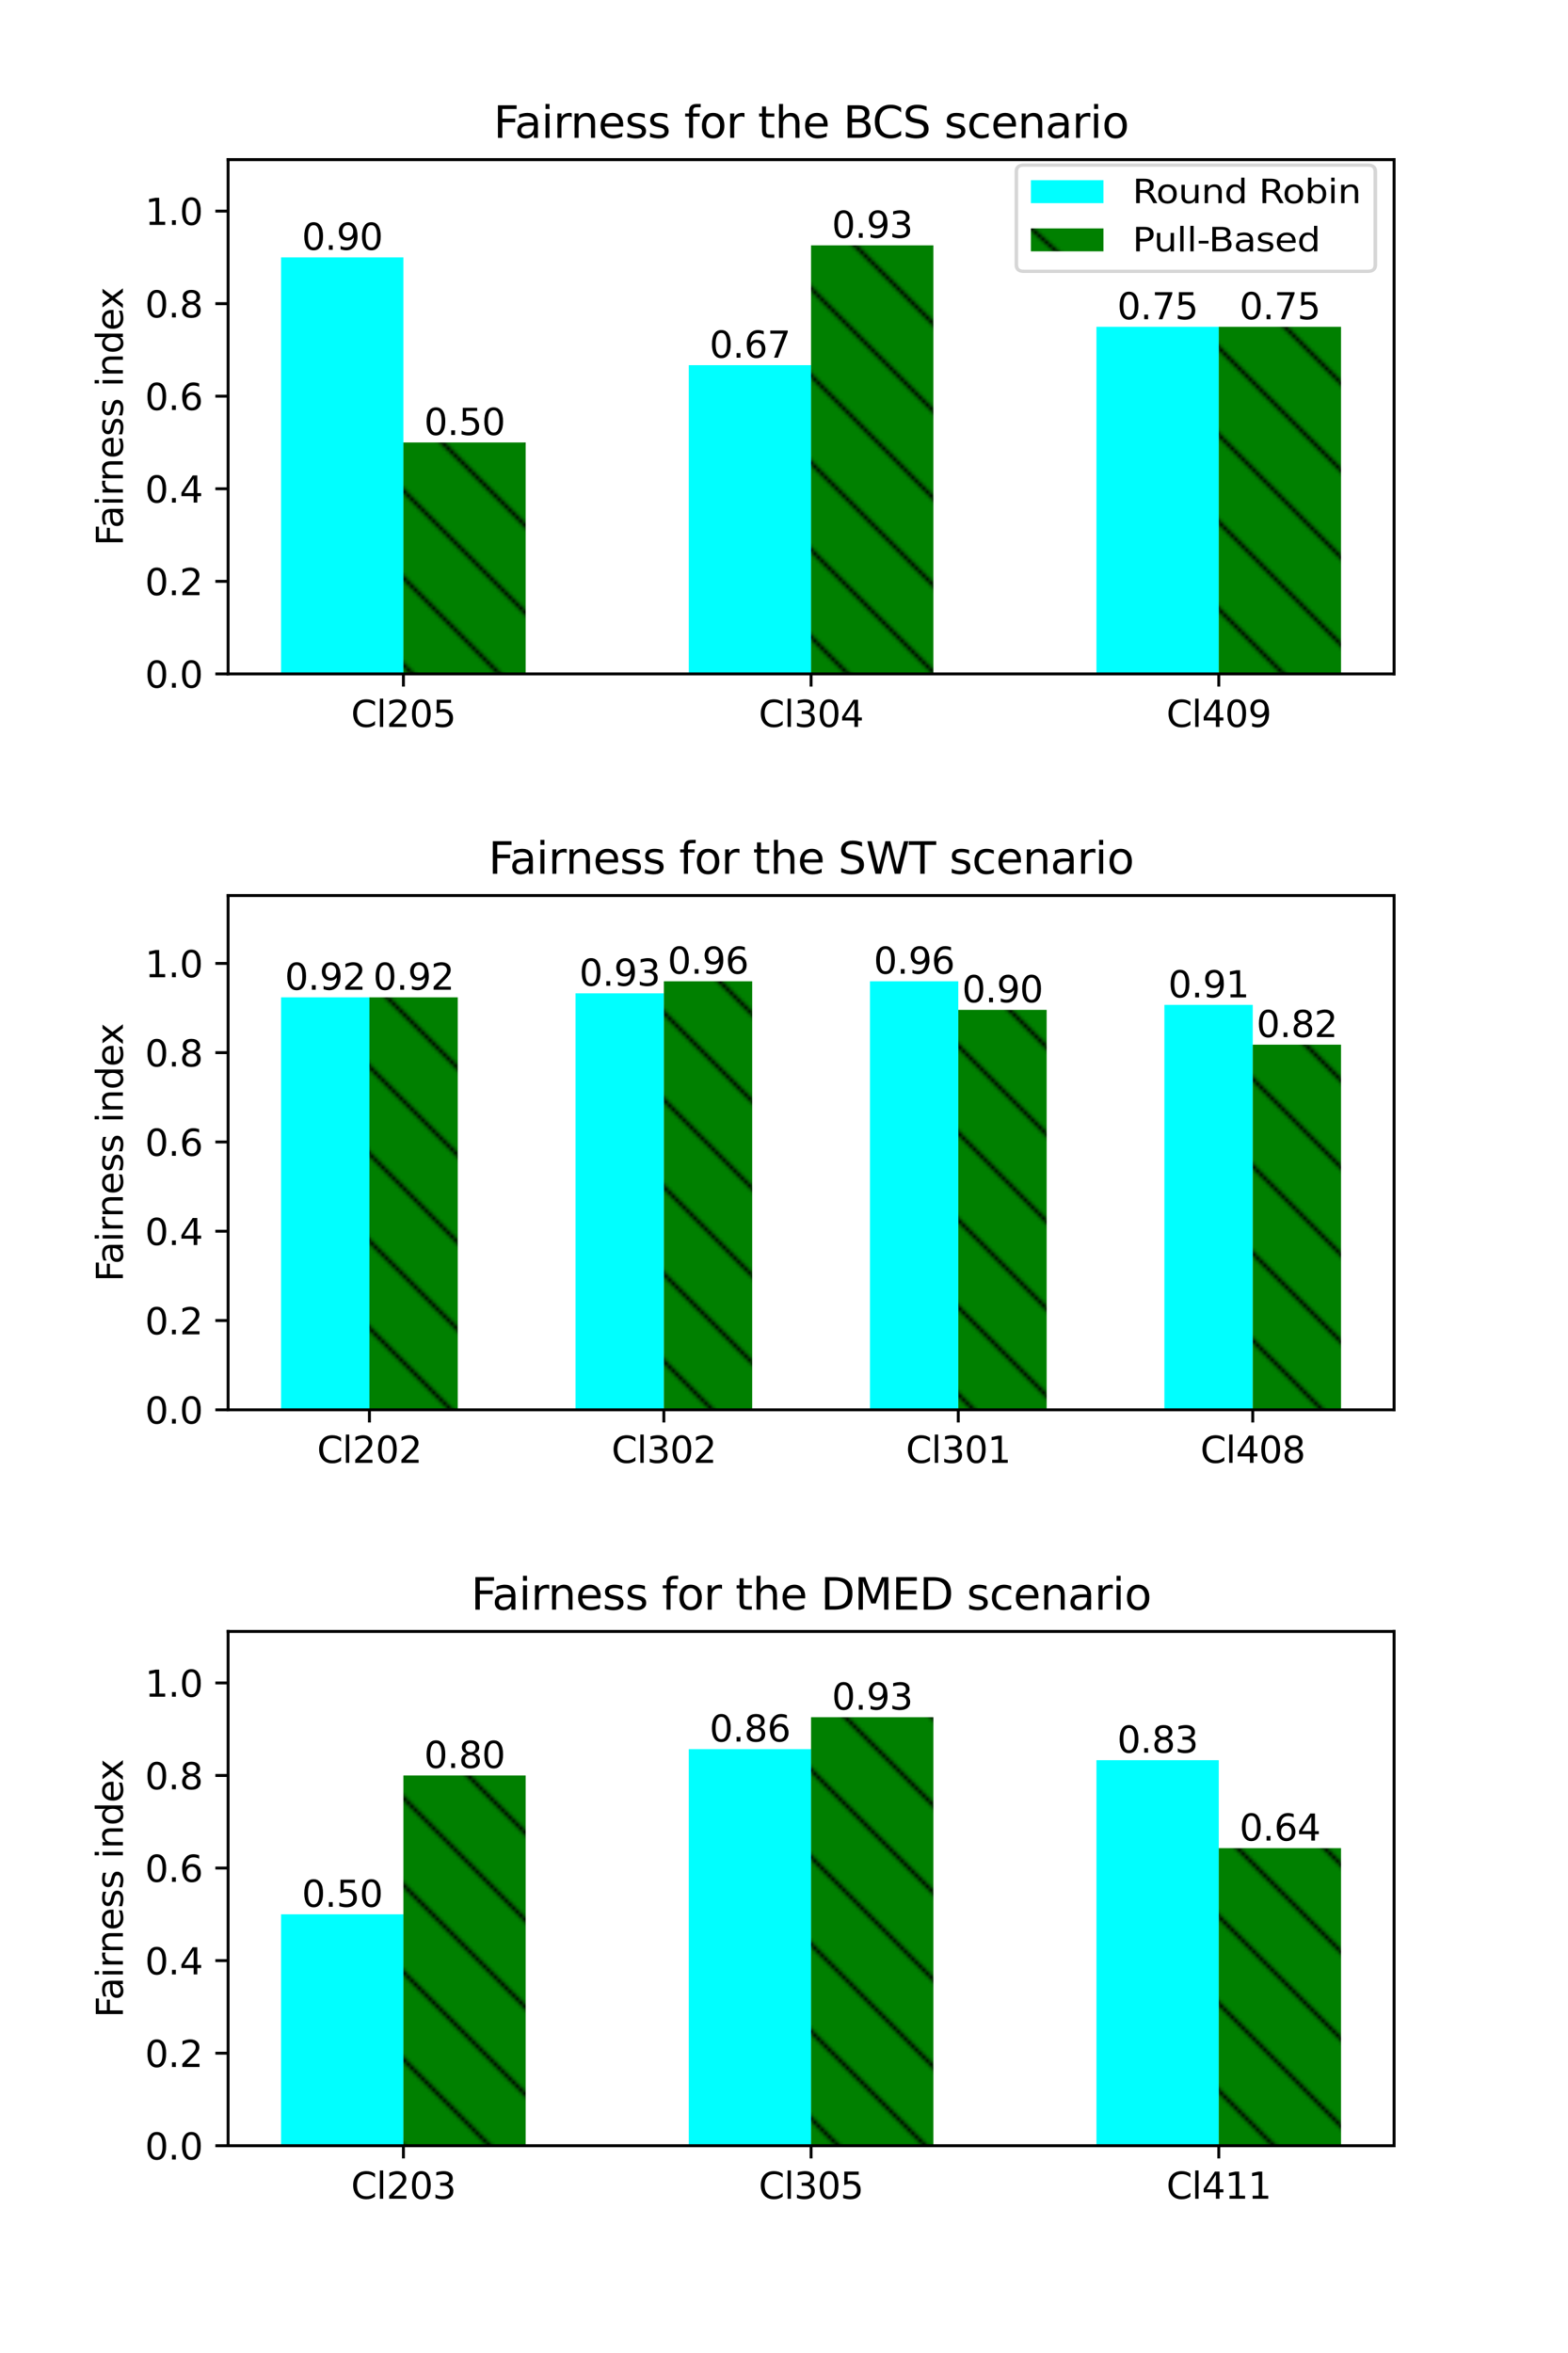 <?xml version="1.0" encoding="UTF-8" standalone="no"?>
<svg
   width="432pt"
   height="648pt"
   viewBox="0 0 432 648"
   version="1.1"
   id="svg391"
   sodipodi:docname="fairness.svg"
   inkscape:version="1.4 (e7c3feb100, 2024-10-09)"
   xmlns:inkscape="http://www.inkscape.org/namespaces/inkscape"
   xmlns:sodipodi="http://sodipodi.sourceforge.net/DTD/sodipodi-0.dtd"
   xmlns:xlink="http://www.w3.org/1999/xlink"
   xmlns="http://www.w3.org/2000/svg"
   xmlns:svg="http://www.w3.org/2000/svg"
   xmlns:rdf="http://www.w3.org/1999/02/22-rdf-syntax-ns#"
   xmlns:cc="http://creativecommons.org/ns#"
   xmlns:dc="http://purl.org/dc/elements/1.1/">
  <sodipodi:namedview
     id="namedview391"
     pagecolor="#ffffff"
     bordercolor="#000000"
     borderopacity="0.25"
     inkscape:showpageshadow="2"
     inkscape:pageopacity="0.0"
     inkscape:pagecheckerboard="0"
     inkscape:deskcolor="#d1d1d1"
     inkscape:document-units="pt"
     inkscape:zoom="2.6156404"
     inkscape:cx="372.18419"
     inkscape:cy="163.82222"
     inkscape:window-width="1920"
     inkscape:window-height="1008"
     inkscape:window-x="0"
     inkscape:window-y="0"
     inkscape:window-maximized="1"
     inkscape:current-layer="figure_1" />
  <defs
     id="defs1">
    <style
       type="text/css"
       id="style1">*{stroke-linejoin: round; stroke-linecap: butt}</style>
  </defs>
  <g
     id="figure_1">
    <g
       id="patch_1">
      <path
         d="M 0 648  L 432 648  L 432 0  L 0 0  z "
         style="fill: #ffffff"
         id="path1" />
    </g>
    <g
       id="axes_1">
      <g
         id="patch_2">
        <path
           d="M 62.84 185.587  L 384.08 185.587  L 384.08 43.96  L 62.84 43.96  z "
           style="fill: #ffffff"
           id="path2" />
      </g>
      <g
         id="patch_3">
        <path
           d="M 77.442 185.587  L 111.138 185.587  L 111.138 70.878  L 77.442 70.878  z "
           clip-path="url(#pc0e1c966ff)"
           style="fill: #00ffff"
           id="path3" />
      </g>
      <g
         id="patch_4">
        <path
           d="M 189.763 185.587  L 223.46 185.587  L 223.46 100.575  L 189.763 100.575  z "
           clip-path="url(#pc0e1c966ff)"
           style="fill: #00ffff"
           id="path4" />
      </g>
      <g
         id="patch_5">
        <path
           d="M 302.085 185.587  L 335.782 185.587  L 335.782 89.996  L 302.085 89.996  z "
           clip-path="url(#pc0e1c966ff)"
           style="fill: #00ffff"
           id="path5" />
      </g>
      <g
         id="patch_6">
        <path
           d="M 111.138 185.587  L 144.835 185.587  L 144.835 121.86  L 111.138 121.86  z "
           clip-path="url(#pc0e1c966ff)"
           style="fill: url(#h2145012161)"
           id="path6" />
      </g>
      <g
         id="patch_7">
        <path
           d="M 223.46 185.587  L 257.157 185.587  L 257.157 67.564  L 223.46 67.564  z "
           clip-path="url(#pc0e1c966ff)"
           style="fill: url(#h2145012161)"
           id="path7" />
      </g>
      <g
         id="patch_8">
        <path
           d="M 335.782 185.587  L 369.478 185.587  L 369.478 89.996  L 335.782 89.996  z "
           clip-path="url(#pc0e1c966ff)"
           style="fill: url(#h2145012161)"
           id="path8" />
      </g>
      <g
         id="matplotlib.axis_1">
        <g
           id="xtick_1">
          <g
             id="line2d_1">
            <defs
               id="defs8">
              <path
                 id="m658e51fe45"
                 d="M 0 0  L 0 3.5  "
                 style="stroke: #000000; stroke-width: 0.8" />
            </defs>
            <g
               id="g8">
              <use
                 xlink:href="#m658e51fe45"
                 x="111.138"
                 y="185.587"
                 style="stroke: #000000; stroke-width: 0.8"
                 id="use8" />
            </g>
          </g>
          <g
             id="text_1">
            <!-- Cl205 -->
            <g
               transform="translate(96.714 200.185) scale(0.1 -0.1)"
               id="g13">
              <defs
                 id="defs9">
                <path
                   id="DejaVuSans-43"
                   d="M 4122 4306  L 4122 3641  Q 3803 3938 3442 4084  Q 3081 4231 2675 4231  Q 1875 4231 1450 3742  Q 1025 3253 1025 2328  Q 1025 1406 1450 917  Q 1875 428 2675 428  Q 3081 428 3442 575  Q 3803 722 4122 1019  L 4122 359  Q 3791 134 3420 21  Q 3050 -91 2638 -91  Q 1578 -91 968 557  Q 359 1206 359 2328  Q 359 3453 968 4101  Q 1578 4750 2638 4750  Q 3056 4750 3426 4639  Q 3797 4528 4122 4306  z "
                   transform="scale(0.016)" />
                <path
                   id="DejaVuSans-6c"
                   d="M 603 4863  L 1178 4863  L 1178 0  L 603 0  L 603 4863  z "
                   transform="scale(0.016)" />
                <path
                   id="DejaVuSans-32"
                   d="M 1228 531  L 3431 531  L 3431 0  L 469 0  L 469 531  Q 828 903 1448 1529  Q 2069 2156 2228 2338  Q 2531 2678 2651 2914  Q 2772 3150 2772 3378  Q 2772 3750 2511 3984  Q 2250 4219 1831 4219  Q 1534 4219 1204 4116  Q 875 4013 500 3803  L 500 4441  Q 881 4594 1212 4672  Q 1544 4750 1819 4750  Q 2544 4750 2975 4387  Q 3406 4025 3406 3419  Q 3406 3131 3298 2873  Q 3191 2616 2906 2266  Q 2828 2175 2409 1742  Q 1991 1309 1228 531  z "
                   transform="scale(0.016)" />
                <path
                   id="DejaVuSans-30"
                   d="M 2034 4250  Q 1547 4250 1301 3770  Q 1056 3291 1056 2328  Q 1056 1369 1301 889  Q 1547 409 2034 409  Q 2525 409 2770 889  Q 3016 1369 3016 2328  Q 3016 3291 2770 3770  Q 2525 4250 2034 4250  z M 2034 4750  Q 2819 4750 3233 4129  Q 3647 3509 3647 2328  Q 3647 1150 3233 529  Q 2819 -91 2034 -91  Q 1250 -91 836 529  Q 422 1150 422 2328  Q 422 3509 836 4129  Q 1250 4750 2034 4750  z "
                   transform="scale(0.016)" />
                <path
                   id="DejaVuSans-35"
                   d="M 691 4666  L 3169 4666  L 3169 4134  L 1269 4134  L 1269 2991  Q 1406 3038 1543 3061  Q 1681 3084 1819 3084  Q 2600 3084 3056 2656  Q 3513 2228 3513 1497  Q 3513 744 3044 326  Q 2575 -91 1722 -91  Q 1428 -91 1123 -41  Q 819 9 494 109  L 494 744  Q 775 591 1075 516  Q 1375 441 1709 441  Q 2250 441 2565 725  Q 2881 1009 2881 1497  Q 2881 1984 2565 2268  Q 2250 2553 1709 2553  Q 1456 2553 1204 2497  Q 953 2441 691 2322  L 691 4666  z "
                   transform="scale(0.016)" />
              </defs>
              <use
                 xlink:href="#DejaVuSans-43"
                 id="use9" />
              <use
                 xlink:href="#DejaVuSans-6c"
                 transform="translate(69.824 0)"
                 id="use10" />
              <use
                 xlink:href="#DejaVuSans-32"
                 transform="translate(97.607 0)"
                 id="use11" />
              <use
                 xlink:href="#DejaVuSans-30"
                 transform="translate(161.23 0)"
                 id="use12" />
              <use
                 xlink:href="#DejaVuSans-35"
                 transform="translate(224.854 0)"
                 id="use13" />
            </g>
          </g>
        </g>
        <g
           id="xtick_2">
          <g
             id="line2d_2">
            <g
               id="g14">
              <use
                 xlink:href="#m658e51fe45"
                 x="223.46"
                 y="185.587"
                 style="stroke: #000000; stroke-width: 0.8"
                 id="use14" />
            </g>
          </g>
          <g
             id="text_2">
            <!-- Cl304 -->
            <g
               transform="translate(209.036 200.185) scale(0.1 -0.1)"
               id="g19">
              <defs
                 id="defs14">
                <path
                   id="DejaVuSans-33"
                   d="M 2597 2516  Q 3050 2419 3304 2112  Q 3559 1806 3559 1356  Q 3559 666 3084 287  Q 2609 -91 1734 -91  Q 1441 -91 1130 -33  Q 819 25 488 141  L 488 750  Q 750 597 1062 519  Q 1375 441 1716 441  Q 2309 441 2620 675  Q 2931 909 2931 1356  Q 2931 1769 2642 2001  Q 2353 2234 1838 2234  L 1294 2234  L 1294 2753  L 1863 2753  Q 2328 2753 2575 2939  Q 2822 3125 2822 3475  Q 2822 3834 2567 4026  Q 2313 4219 1838 4219  Q 1578 4219 1281 4162  Q 984 4106 628 3988  L 628 4550  Q 988 4650 1302 4700  Q 1616 4750 1894 4750  Q 2613 4750 3031 4423  Q 3450 4097 3450 3541  Q 3450 3153 3228 2886  Q 3006 2619 2597 2516  z "
                   transform="scale(0.016)" />
                <path
                   id="DejaVuSans-34"
                   d="M 2419 4116  L 825 1625  L 2419 1625  L 2419 4116  z M 2253 4666  L 3047 4666  L 3047 1625  L 3713 1625  L 3713 1100  L 3047 1100  L 3047 0  L 2419 0  L 2419 1100  L 313 1100  L 313 1709  L 2253 4666  z "
                   transform="scale(0.016)" />
              </defs>
              <use
                 xlink:href="#DejaVuSans-43"
                 id="use15" />
              <use
                 xlink:href="#DejaVuSans-6c"
                 transform="translate(69.824 0)"
                 id="use16" />
              <use
                 xlink:href="#DejaVuSans-33"
                 transform="translate(97.607 0)"
                 id="use17" />
              <use
                 xlink:href="#DejaVuSans-30"
                 transform="translate(161.23 0)"
                 id="use18" />
              <use
                 xlink:href="#DejaVuSans-34"
                 transform="translate(224.854 0)"
                 id="use19" />
            </g>
          </g>
        </g>
        <g
           id="xtick_3">
          <g
             id="line2d_3">
            <g
               id="g20">
              <use
                 xlink:href="#m658e51fe45"
                 x="335.782"
                 y="185.587"
                 style="stroke: #000000; stroke-width: 0.8"
                 id="use20" />
            </g>
          </g>
          <g
             id="text_3">
            <!-- Cl409 -->
            <g
               transform="translate(321.357 200.185) scale(0.1 -0.1)"
               id="g25">
              <defs
                 id="defs20">
                <path
                   id="DejaVuSans-39"
                   d="M 703 97  L 703 672  Q 941 559 1184 500  Q 1428 441 1663 441  Q 2288 441 2617 861  Q 2947 1281 2994 2138  Q 2813 1869 2534 1725  Q 2256 1581 1919 1581  Q 1219 1581 811 2004  Q 403 2428 403 3163  Q 403 3881 828 4315  Q 1253 4750 1959 4750  Q 2769 4750 3195 4129  Q 3622 3509 3622 2328  Q 3622 1225 3098 567  Q 2575 -91 1691 -91  Q 1453 -91 1209 -44  Q 966 3 703 97  z M 1959 2075  Q 2384 2075 2632 2365  Q 2881 2656 2881 3163  Q 2881 3666 2632 3958  Q 2384 4250 1959 4250  Q 1534 4250 1286 3958  Q 1038 3666 1038 3163  Q 1038 2656 1286 2365  Q 1534 2075 1959 2075  z "
                   transform="scale(0.016)" />
              </defs>
              <use
                 xlink:href="#DejaVuSans-43"
                 id="use21" />
              <use
                 xlink:href="#DejaVuSans-6c"
                 transform="translate(69.824 0)"
                 id="use22" />
              <use
                 xlink:href="#DejaVuSans-34"
                 transform="translate(97.607 0)"
                 id="use23" />
              <use
                 xlink:href="#DejaVuSans-30"
                 transform="translate(161.23 0)"
                 id="use24" />
              <use
                 xlink:href="#DejaVuSans-39"
                 transform="translate(224.854 0)"
                 id="use25" />
            </g>
          </g>
        </g>
      </g>
      <g
         id="matplotlib.axis_2">
        <g
           id="ytick_1">
          <g
             id="line2d_4">
            <defs
               id="defs25">
              <path
                 id="m050a0613ae"
                 d="M 0 0  L -3.5 0  "
                 style="stroke: #000000; stroke-width: 0.8" />
            </defs>
            <g
               id="g26">
              <use
                 xlink:href="#m050a0613ae"
                 x="62.84"
                 y="185.587"
                 style="stroke: #000000; stroke-width: 0.8"
                 id="use26" />
            </g>
          </g>
          <g
             id="text_4">
            <!-- 0.0 -->
            <g
               transform="translate(39.937 189.386) scale(0.1 -0.1)"
               id="g29">
              <defs
                 id="defs26">
                <path
                   id="DejaVuSans-2e"
                   d="M 684 794  L 1344 794  L 1344 0  L 684 0  L 684 794  z "
                   transform="scale(0.016)" />
              </defs>
              <use
                 xlink:href="#DejaVuSans-30"
                 id="use27" />
              <use
                 xlink:href="#DejaVuSans-2e"
                 transform="translate(63.623 0)"
                 id="use28" />
              <use
                 xlink:href="#DejaVuSans-30"
                 transform="translate(95.41 0)"
                 id="use29" />
            </g>
          </g>
        </g>
        <g
           id="ytick_2">
          <g
             id="line2d_5">
            <g
               id="g30">
              <use
                 xlink:href="#m050a0613ae"
                 x="62.84"
                 y="160.096"
                 style="stroke: #000000; stroke-width: 0.8"
                 id="use30" />
            </g>
          </g>
          <g
             id="text_5">
            <!-- 0.2 -->
            <g
               transform="translate(39.937 163.895) scale(0.1 -0.1)"
               id="g33">
              <use
                 xlink:href="#DejaVuSans-30"
                 id="use31" />
              <use
                 xlink:href="#DejaVuSans-2e"
                 transform="translate(63.623 0)"
                 id="use32" />
              <use
                 xlink:href="#DejaVuSans-32"
                 transform="translate(95.41 0)"
                 id="use33" />
            </g>
          </g>
        </g>
        <g
           id="ytick_3">
          <g
             id="line2d_6">
            <g
               id="g34">
              <use
                 xlink:href="#m050a0613ae"
                 x="62.84"
                 y="134.605"
                 style="stroke: #000000; stroke-width: 0.8"
                 id="use34" />
            </g>
          </g>
          <g
             id="text_6">
            <!-- 0.4 -->
            <g
               transform="translate(39.937 138.404) scale(0.1 -0.1)"
               id="g37">
              <use
                 xlink:href="#DejaVuSans-30"
                 id="use35" />
              <use
                 xlink:href="#DejaVuSans-2e"
                 transform="translate(63.623 0)"
                 id="use36" />
              <use
                 xlink:href="#DejaVuSans-34"
                 transform="translate(95.41 0)"
                 id="use37" />
            </g>
          </g>
        </g>
        <g
           id="ytick_4">
          <g
             id="line2d_7">
            <g
               id="g38">
              <use
                 xlink:href="#m050a0613ae"
                 x="62.84"
                 y="109.114"
                 style="stroke: #000000; stroke-width: 0.8"
                 id="use38" />
            </g>
          </g>
          <g
             id="text_7">
            <!-- 0.6 -->
            <g
               transform="translate(39.937 112.914) scale(0.1 -0.1)"
               id="g41">
              <defs
                 id="defs38">
                <path
                   id="DejaVuSans-36"
                   d="M 2113 2584  Q 1688 2584 1439 2293  Q 1191 2003 1191 1497  Q 1191 994 1439 701  Q 1688 409 2113 409  Q 2538 409 2786 701  Q 3034 994 3034 1497  Q 3034 2003 2786 2293  Q 2538 2584 2113 2584  z M 3366 4563  L 3366 3988  Q 3128 4100 2886 4159  Q 2644 4219 2406 4219  Q 1781 4219 1451 3797  Q 1122 3375 1075 2522  Q 1259 2794 1537 2939  Q 1816 3084 2150 3084  Q 2853 3084 3261 2657  Q 3669 2231 3669 1497  Q 3669 778 3244 343  Q 2819 -91 2113 -91  Q 1303 -91 875 529  Q 447 1150 447 2328  Q 447 3434 972 4092  Q 1497 4750 2381 4750  Q 2619 4750 2861 4703  Q 3103 4656 3366 4563  z "
                   transform="scale(0.016)" />
              </defs>
              <use
                 xlink:href="#DejaVuSans-30"
                 id="use39" />
              <use
                 xlink:href="#DejaVuSans-2e"
                 transform="translate(63.623 0)"
                 id="use40" />
              <use
                 xlink:href="#DejaVuSans-36"
                 transform="translate(95.41 0)"
                 id="use41" />
            </g>
          </g>
        </g>
        <g
           id="ytick_5">
          <g
             id="line2d_8">
            <g
               id="g42">
              <use
                 xlink:href="#m050a0613ae"
                 x="62.84"
                 y="83.624"
                 style="stroke: #000000; stroke-width: 0.8"
                 id="use42" />
            </g>
          </g>
          <g
             id="text_8">
            <!-- 0.8 -->
            <g
               transform="translate(39.937 87.423) scale(0.1 -0.1)"
               id="g45">
              <defs
                 id="defs42">
                <path
                   id="DejaVuSans-38"
                   d="M 2034 2216  Q 1584 2216 1326 1975  Q 1069 1734 1069 1313  Q 1069 891 1326 650  Q 1584 409 2034 409  Q 2484 409 2743 651  Q 3003 894 3003 1313  Q 3003 1734 2745 1975  Q 2488 2216 2034 2216  z M 1403 2484  Q 997 2584 770 2862  Q 544 3141 544 3541  Q 544 4100 942 4425  Q 1341 4750 2034 4750  Q 2731 4750 3128 4425  Q 3525 4100 3525 3541  Q 3525 3141 3298 2862  Q 3072 2584 2669 2484  Q 3125 2378 3379 2068  Q 3634 1759 3634 1313  Q 3634 634 3220 271  Q 2806 -91 2034 -91  Q 1263 -91 848 271  Q 434 634 434 1313  Q 434 1759 690 2068  Q 947 2378 1403 2484  z M 1172 3481  Q 1172 3119 1398 2916  Q 1625 2713 2034 2713  Q 2441 2713 2670 2916  Q 2900 3119 2900 3481  Q 2900 3844 2670 4047  Q 2441 4250 2034 4250  Q 1625 4250 1398 4047  Q 1172 3844 1172 3481  z "
                   transform="scale(0.016)" />
              </defs>
              <use
                 xlink:href="#DejaVuSans-30"
                 id="use43" />
              <use
                 xlink:href="#DejaVuSans-2e"
                 transform="translate(63.623 0)"
                 id="use44" />
              <use
                 xlink:href="#DejaVuSans-38"
                 transform="translate(95.41 0)"
                 id="use45" />
            </g>
          </g>
        </g>
        <g
           id="ytick_6">
          <g
             id="line2d_9">
            <g
               id="g46">
              <use
                 xlink:href="#m050a0613ae"
                 x="62.84"
                 y="58.133"
                 style="stroke: #000000; stroke-width: 0.8"
                 id="use46" />
            </g>
          </g>
          <g
             id="text_9">
            <!-- 1.0 -->
            <g
               transform="translate(39.937 61.932) scale(0.1 -0.1)"
               id="g49">
              <defs
                 id="defs46">
                <path
                   id="DejaVuSans-31"
                   d="M 794 531  L 1825 531  L 1825 4091  L 703 3866  L 703 4441  L 1819 4666  L 2450 4666  L 2450 531  L 3481 531  L 3481 0  L 794 0  L 794 531  z "
                   transform="scale(0.016)" />
              </defs>
              <use
                 xlink:href="#DejaVuSans-31"
                 id="use47" />
              <use
                 xlink:href="#DejaVuSans-2e"
                 transform="translate(63.623 0)"
                 id="use48" />
              <use
                 xlink:href="#DejaVuSans-30"
                 transform="translate(95.41 0)"
                 id="use49" />
            </g>
          </g>
        </g>
        <g
           id="text_10">
          <!-- Fairness index -->
          <g
             transform="translate(33.857 150.338) rotate(-90) scale(0.1 -0.1)"
             id="g63">
            <defs
               id="defs49">
              <path
                 id="DejaVuSans-46"
                 d="M 628 4666  L 3309 4666  L 3309 4134  L 1259 4134  L 1259 2759  L 3109 2759  L 3109 2228  L 1259 2228  L 1259 0  L 628 0  L 628 4666  z "
                 transform="scale(0.016)" />
              <path
                 id="DejaVuSans-61"
                 d="M 2194 1759  Q 1497 1759 1228 1600  Q 959 1441 959 1056  Q 959 750 1161 570  Q 1363 391 1709 391  Q 2188 391 2477 730  Q 2766 1069 2766 1631  L 2766 1759  L 2194 1759  z M 3341 1997  L 3341 0  L 2766 0  L 2766 531  Q 2569 213 2275 61  Q 1981 -91 1556 -91  Q 1019 -91 701 211  Q 384 513 384 1019  Q 384 1609 779 1909  Q 1175 2209 1959 2209  L 2766 2209  L 2766 2266  Q 2766 2663 2505 2880  Q 2244 3097 1772 3097  Q 1472 3097 1187 3025  Q 903 2953 641 2809  L 641 3341  Q 956 3463 1253 3523  Q 1550 3584 1831 3584  Q 2591 3584 2966 3190  Q 3341 2797 3341 1997  z "
                 transform="scale(0.016)" />
              <path
                 id="DejaVuSans-69"
                 d="M 603 3500  L 1178 3500  L 1178 0  L 603 0  L 603 3500  z M 603 4863  L 1178 4863  L 1178 4134  L 603 4134  L 603 4863  z "
                 transform="scale(0.016)" />
              <path
                 id="DejaVuSans-72"
                 d="M 2631 2963  Q 2534 3019 2420 3045  Q 2306 3072 2169 3072  Q 1681 3072 1420 2755  Q 1159 2438 1159 1844  L 1159 0  L 581 0  L 581 3500  L 1159 3500  L 1159 2956  Q 1341 3275 1631 3429  Q 1922 3584 2338 3584  Q 2397 3584 2469 3576  Q 2541 3569 2628 3553  L 2631 2963  z "
                 transform="scale(0.016)" />
              <path
                 id="DejaVuSans-6e"
                 d="M 3513 2113  L 3513 0  L 2938 0  L 2938 2094  Q 2938 2591 2744 2837  Q 2550 3084 2163 3084  Q 1697 3084 1428 2787  Q 1159 2491 1159 1978  L 1159 0  L 581 0  L 581 3500  L 1159 3500  L 1159 2956  Q 1366 3272 1645 3428  Q 1925 3584 2291 3584  Q 2894 3584 3203 3211  Q 3513 2838 3513 2113  z "
                 transform="scale(0.016)" />
              <path
                 id="DejaVuSans-65"
                 d="M 3597 1894  L 3597 1613  L 953 1613  Q 991 1019 1311 708  Q 1631 397 2203 397  Q 2534 397 2845 478  Q 3156 559 3463 722  L 3463 178  Q 3153 47 2828 -22  Q 2503 -91 2169 -91  Q 1331 -91 842 396  Q 353 884 353 1716  Q 353 2575 817 3079  Q 1281 3584 2069 3584  Q 2775 3584 3186 3129  Q 3597 2675 3597 1894  z M 3022 2063  Q 3016 2534 2758 2815  Q 2500 3097 2075 3097  Q 1594 3097 1305 2825  Q 1016 2553 972 2059  L 3022 2063  z "
                 transform="scale(0.016)" />
              <path
                 id="DejaVuSans-73"
                 d="M 2834 3397  L 2834 2853  Q 2591 2978 2328 3040  Q 2066 3103 1784 3103  Q 1356 3103 1142 2972  Q 928 2841 928 2578  Q 928 2378 1081 2264  Q 1234 2150 1697 2047  L 1894 2003  Q 2506 1872 2764 1633  Q 3022 1394 3022 966  Q 3022 478 2636 193  Q 2250 -91 1575 -91  Q 1294 -91 989 -36  Q 684 19 347 128  L 347 722  Q 666 556 975 473  Q 1284 391 1588 391  Q 1994 391 2212 530  Q 2431 669 2431 922  Q 2431 1156 2273 1281  Q 2116 1406 1581 1522  L 1381 1569  Q 847 1681 609 1914  Q 372 2147 372 2553  Q 372 3047 722 3315  Q 1072 3584 1716 3584  Q 2034 3584 2315 3537  Q 2597 3491 2834 3397  z "
                 transform="scale(0.016)" />
              <path
                 id="DejaVuSans-20"
                 transform="scale(0.016)" />
              <path
                 id="DejaVuSans-64"
                 d="M 2906 2969  L 2906 4863  L 3481 4863  L 3481 0  L 2906 0  L 2906 525  Q 2725 213 2448 61  Q 2172 -91 1784 -91  Q 1150 -91 751 415  Q 353 922 353 1747  Q 353 2572 751 3078  Q 1150 3584 1784 3584  Q 2172 3584 2448 3432  Q 2725 3281 2906 2969  z M 947 1747  Q 947 1113 1208 752  Q 1469 391 1925 391  Q 2381 391 2643 752  Q 2906 1113 2906 1747  Q 2906 2381 2643 2742  Q 2381 3103 1925 3103  Q 1469 3103 1208 2742  Q 947 2381 947 1747  z "
                 transform="scale(0.016)" />
              <path
                 id="DejaVuSans-78"
                 d="M 3513 3500  L 2247 1797  L 3578 0  L 2900 0  L 1881 1375  L 863 0  L 184 0  L 1544 1831  L 300 3500  L 978 3500  L 1906 2253  L 2834 3500  L 3513 3500  z "
                 transform="scale(0.016)" />
            </defs>
            <use
               xlink:href="#DejaVuSans-46"
               id="use50" />
            <use
               xlink:href="#DejaVuSans-61"
               transform="translate(48.395 0)"
               id="use51" />
            <use
               xlink:href="#DejaVuSans-69"
               transform="translate(109.674 0)"
               id="use52" />
            <use
               xlink:href="#DejaVuSans-72"
               transform="translate(137.457 0)"
               id="use53" />
            <use
               xlink:href="#DejaVuSans-6e"
               transform="translate(176.82 0)"
               id="use54" />
            <use
               xlink:href="#DejaVuSans-65"
               transform="translate(240.199 0)"
               id="use55" />
            <use
               xlink:href="#DejaVuSans-73"
               transform="translate(301.723 0)"
               id="use56" />
            <use
               xlink:href="#DejaVuSans-73"
               transform="translate(353.822 0)"
               id="use57" />
            <use
               xlink:href="#DejaVuSans-20"
               transform="translate(405.922 0)"
               id="use58" />
            <use
               xlink:href="#DejaVuSans-69"
               transform="translate(437.709 0)"
               id="use59" />
            <use
               xlink:href="#DejaVuSans-6e"
               transform="translate(465.492 0)"
               id="use60" />
            <use
               xlink:href="#DejaVuSans-64"
               transform="translate(528.871 0)"
               id="use61" />
            <use
               xlink:href="#DejaVuSans-65"
               transform="translate(592.348 0)"
               id="use62" />
            <use
               xlink:href="#DejaVuSans-78"
               transform="translate(652.121 0)"
               id="use63" />
          </g>
        </g>
      </g>
      <g
         id="patch_9">
        <path
           d="M 62.84 185.587  L 62.84 43.96  "
           style="fill: none; stroke: #000000; stroke-width: 0.8; stroke-linejoin: miter; stroke-linecap: square"
           id="path63" />
      </g>
      <g
         id="patch_10">
        <path
           d="M 384.08 185.587  L 384.08 43.96  "
           style="fill: none; stroke: #000000; stroke-width: 0.8; stroke-linejoin: miter; stroke-linecap: square"
           id="path64" />
      </g>
      <g
         id="patch_11">
        <path
           d="M 62.84 185.587  L 384.08 185.587  "
           style="fill: none; stroke: #000000; stroke-width: 0.8; stroke-linejoin: miter; stroke-linecap: square"
           id="path65" />
      </g>
      <g
         id="patch_12">
        <path
           d="M 62.84 43.96  L 384.08 43.96  "
           style="fill: none; stroke: #000000; stroke-width: 0.8; stroke-linejoin: miter; stroke-linecap: square"
           id="path66" />
      </g>
      <g
         id="text_11">
        <!-- 0.90 -->
        <g
           transform="translate(83.157 68.799) scale(0.1 -0.1)"
           id="g69">
          <use
             xlink:href="#DejaVuSans-30"
             id="use66" />
          <use
             xlink:href="#DejaVuSans-2e"
             transform="translate(63.623 0)"
             id="use67" />
          <use
             xlink:href="#DejaVuSans-39"
             transform="translate(95.41 0)"
             id="use68" />
          <use
             xlink:href="#DejaVuSans-30"
             transform="translate(159.033 0)"
             id="use69" />
        </g>
      </g>
      <g
         id="text_12">
        <!-- 0.67 -->
        <g
           transform="translate(195.479 98.495) scale(0.1 -0.1)"
           id="g73">
          <defs
             id="defs69">
            <path
               id="DejaVuSans-37"
               d="M 525 4666  L 3525 4666  L 3525 4397  L 1831 0  L 1172 0  L 2766 4134  L 525 4134  L 525 4666  z "
               transform="scale(0.016)" />
          </defs>
          <use
             xlink:href="#DejaVuSans-30"
             id="use70" />
          <use
             xlink:href="#DejaVuSans-2e"
             transform="translate(63.623 0)"
             id="use71" />
          <use
             xlink:href="#DejaVuSans-36"
             transform="translate(95.41 0)"
             id="use72" />
          <use
             xlink:href="#DejaVuSans-37"
             transform="translate(159.033 0)"
             id="use73" />
        </g>
      </g>
      <g
         id="text_13">
        <!-- 0.75 -->
        <g
           transform="translate(307.801 87.917) scale(0.1 -0.1)"
           id="g77">
          <use
             xlink:href="#DejaVuSans-30"
             id="use74" />
          <use
             xlink:href="#DejaVuSans-2e"
             transform="translate(63.623 0)"
             id="use75" />
          <use
             xlink:href="#DejaVuSans-37"
             transform="translate(95.41 0)"
             id="use76" />
          <use
             xlink:href="#DejaVuSans-35"
             transform="translate(159.033 0)"
             id="use77" />
        </g>
      </g>
      <g
         id="text_14">
        <!-- 0.50 -->
        <g
           transform="translate(116.854 119.78) scale(0.1 -0.1)"
           id="g81">
          <use
             xlink:href="#DejaVuSans-30"
             id="use78" />
          <use
             xlink:href="#DejaVuSans-2e"
             transform="translate(63.623 0)"
             id="use79" />
          <use
             xlink:href="#DejaVuSans-35"
             transform="translate(95.41 0)"
             id="use80" />
          <use
             xlink:href="#DejaVuSans-30"
             transform="translate(159.033 0)"
             id="use81" />
        </g>
      </g>
      <g
         id="text_15">
        <!-- 0.93 -->
        <g
           transform="translate(229.175 65.485) scale(0.1 -0.1)"
           id="g85">
          <use
             xlink:href="#DejaVuSans-30"
             id="use82" />
          <use
             xlink:href="#DejaVuSans-2e"
             transform="translate(63.623 0)"
             id="use83" />
          <use
             xlink:href="#DejaVuSans-39"
             transform="translate(95.41 0)"
             id="use84" />
          <use
             xlink:href="#DejaVuSans-33"
             transform="translate(159.033 0)"
             id="use85" />
        </g>
      </g>
      <g
         id="text_16">
        <!-- 0.75 -->
        <g
           transform="translate(341.497 87.917) scale(0.1 -0.1)"
           id="g89">
          <use
             xlink:href="#DejaVuSans-30"
             id="use86" />
          <use
             xlink:href="#DejaVuSans-2e"
             transform="translate(63.623 0)"
             id="use87" />
          <use
             xlink:href="#DejaVuSans-37"
             transform="translate(95.41 0)"
             id="use88" />
          <use
             xlink:href="#DejaVuSans-35"
             transform="translate(159.033 0)"
             id="use89" />
        </g>
      </g>
      <g
         id="text_17">
        <!-- Fairness for the BCS scenario -->
        <g
           transform="translate(135.971 37.96) scale(0.12 -0.12)"
           id="g118">
          <defs
             id="defs89">
            <path
               id="DejaVuSans-66"
               d="M 2375 4863  L 2375 4384  L 1825 4384  Q 1516 4384 1395 4259  Q 1275 4134 1275 3809  L 1275 3500  L 2222 3500  L 2222 3053  L 1275 3053  L 1275 0  L 697 0  L 697 3053  L 147 3053  L 147 3500  L 697 3500  L 697 3744  Q 697 4328 969 4595  Q 1241 4863 1831 4863  L 2375 4863  z "
               transform="scale(0.016)" />
            <path
               id="DejaVuSans-6f"
               d="M 1959 3097  Q 1497 3097 1228 2736  Q 959 2375 959 1747  Q 959 1119 1226 758  Q 1494 397 1959 397  Q 2419 397 2687 759  Q 2956 1122 2956 1747  Q 2956 2369 2687 2733  Q 2419 3097 1959 3097  z M 1959 3584  Q 2709 3584 3137 3096  Q 3566 2609 3566 1747  Q 3566 888 3137 398  Q 2709 -91 1959 -91  Q 1206 -91 779 398  Q 353 888 353 1747  Q 353 2609 779 3096  Q 1206 3584 1959 3584  z "
               transform="scale(0.016)" />
            <path
               id="DejaVuSans-74"
               d="M 1172 4494  L 1172 3500  L 2356 3500  L 2356 3053  L 1172 3053  L 1172 1153  Q 1172 725 1289 603  Q 1406 481 1766 481  L 2356 481  L 2356 0  L 1766 0  Q 1100 0 847 248  Q 594 497 594 1153  L 594 3053  L 172 3053  L 172 3500  L 594 3500  L 594 4494  L 1172 4494  z "
               transform="scale(0.016)" />
            <path
               id="DejaVuSans-68"
               d="M 3513 2113  L 3513 0  L 2938 0  L 2938 2094  Q 2938 2591 2744 2837  Q 2550 3084 2163 3084  Q 1697 3084 1428 2787  Q 1159 2491 1159 1978  L 1159 0  L 581 0  L 581 4863  L 1159 4863  L 1159 2956  Q 1366 3272 1645 3428  Q 1925 3584 2291 3584  Q 2894 3584 3203 3211  Q 3513 2838 3513 2113  z "
               transform="scale(0.016)" />
            <path
               id="DejaVuSans-42"
               d="M 1259 2228  L 1259 519  L 2272 519  Q 2781 519 3026 730  Q 3272 941 3272 1375  Q 3272 1813 3026 2020  Q 2781 2228 2272 2228  L 1259 2228  z M 1259 4147  L 1259 2741  L 2194 2741  Q 2656 2741 2882 2914  Q 3109 3088 3109 3444  Q 3109 3797 2882 3972  Q 2656 4147 2194 4147  L 1259 4147  z M 628 4666  L 2241 4666  Q 2963 4666 3353 4366  Q 3744 4066 3744 3513  Q 3744 3084 3544 2831  Q 3344 2578 2956 2516  Q 3422 2416 3680 2098  Q 3938 1781 3938 1306  Q 3938 681 3513 340  Q 3088 0 2303 0  L 628 0  L 628 4666  z "
               transform="scale(0.016)" />
            <path
               id="DejaVuSans-53"
               d="M 3425 4513  L 3425 3897  Q 3066 4069 2747 4153  Q 2428 4238 2131 4238  Q 1616 4238 1336 4038  Q 1056 3838 1056 3469  Q 1056 3159 1242 3001  Q 1428 2844 1947 2747  L 2328 2669  Q 3034 2534 3370 2195  Q 3706 1856 3706 1288  Q 3706 609 3251 259  Q 2797 -91 1919 -91  Q 1588 -91 1214 -16  Q 841 59 441 206  L 441 856  Q 825 641 1194 531  Q 1563 422 1919 422  Q 2459 422 2753 634  Q 3047 847 3047 1241  Q 3047 1584 2836 1778  Q 2625 1972 2144 2069  L 1759 2144  Q 1053 2284 737 2584  Q 422 2884 422 3419  Q 422 4038 858 4394  Q 1294 4750 2059 4750  Q 2388 4750 2728 4690  Q 3069 4631 3425 4513  z "
               transform="scale(0.016)" />
            <path
               id="DejaVuSans-63"
               d="M 3122 3366  L 3122 2828  Q 2878 2963 2633 3030  Q 2388 3097 2138 3097  Q 1578 3097 1268 2742  Q 959 2388 959 1747  Q 959 1106 1268 751  Q 1578 397 2138 397  Q 2388 397 2633 464  Q 2878 531 3122 666  L 3122 134  Q 2881 22 2623 -34  Q 2366 -91 2075 -91  Q 1284 -91 818 406  Q 353 903 353 1747  Q 353 2603 823 3093  Q 1294 3584 2113 3584  Q 2378 3584 2631 3529  Q 2884 3475 3122 3366  z "
               transform="scale(0.016)" />
          </defs>
          <use
             xlink:href="#DejaVuSans-46"
             id="use90" />
          <use
             xlink:href="#DejaVuSans-61"
             transform="translate(48.395 0)"
             id="use91" />
          <use
             xlink:href="#DejaVuSans-69"
             transform="translate(109.674 0)"
             id="use92" />
          <use
             xlink:href="#DejaVuSans-72"
             transform="translate(137.457 0)"
             id="use93" />
          <use
             xlink:href="#DejaVuSans-6e"
             transform="translate(176.82 0)"
             id="use94" />
          <use
             xlink:href="#DejaVuSans-65"
             transform="translate(240.199 0)"
             id="use95" />
          <use
             xlink:href="#DejaVuSans-73"
             transform="translate(301.723 0)"
             id="use96" />
          <use
             xlink:href="#DejaVuSans-73"
             transform="translate(353.822 0)"
             id="use97" />
          <use
             xlink:href="#DejaVuSans-20"
             transform="translate(405.922 0)"
             id="use98" />
          <use
             xlink:href="#DejaVuSans-66"
             transform="translate(437.709 0)"
             id="use99" />
          <use
             xlink:href="#DejaVuSans-6f"
             transform="translate(472.914 0)"
             id="use100" />
          <use
             xlink:href="#DejaVuSans-72"
             transform="translate(534.096 0)"
             id="use101" />
          <use
             xlink:href="#DejaVuSans-20"
             transform="translate(575.209 0)"
             id="use102" />
          <use
             xlink:href="#DejaVuSans-74"
             transform="translate(606.996 0)"
             id="use103" />
          <use
             xlink:href="#DejaVuSans-68"
             transform="translate(646.205 0)"
             id="use104" />
          <use
             xlink:href="#DejaVuSans-65"
             transform="translate(709.584 0)"
             id="use105" />
          <use
             xlink:href="#DejaVuSans-20"
             transform="translate(771.107 0)"
             id="use106" />
          <use
             xlink:href="#DejaVuSans-42"
             transform="translate(802.895 0)"
             id="use107" />
          <use
             xlink:href="#DejaVuSans-43"
             transform="translate(869.748 0)"
             id="use108" />
          <use
             xlink:href="#DejaVuSans-53"
             transform="translate(939.572 0)"
             id="use109" />
          <use
             xlink:href="#DejaVuSans-20"
             transform="translate(1003.049 0)"
             id="use110" />
          <use
             xlink:href="#DejaVuSans-73"
             transform="translate(1034.836 0)"
             id="use111" />
          <use
             xlink:href="#DejaVuSans-63"
             transform="translate(1086.936 0)"
             id="use112" />
          <use
             xlink:href="#DejaVuSans-65"
             transform="translate(1141.916 0)"
             id="use113" />
          <use
             xlink:href="#DejaVuSans-6e"
             transform="translate(1203.439 0)"
             id="use114" />
          <use
             xlink:href="#DejaVuSans-61"
             transform="translate(1266.818 0)"
             id="use115" />
          <use
             xlink:href="#DejaVuSans-72"
             transform="translate(1328.098 0)"
             id="use116" />
          <use
             xlink:href="#DejaVuSans-69"
             transform="translate(1369.211 0)"
             id="use117" />
          <use
             xlink:href="#DejaVuSans-6f"
             transform="translate(1396.994 0)"
             id="use118" />
        </g>
      </g>
      <g
         id="legend_1"
         transform="matrix(1,0,0,0.904,-0.163,1.208)">
        <g
           id="patch_13">
          <path
             d="m 282.18,81.316 h 94.9 q 2,0 2,-2 V 50.96 q 0,-2 -2,-2 h -94.9 q -2,0 -2,2 v 28.356 q 0,2 2,2 z"
             style="opacity:0.8;fill:#ffffff;stroke:#cccccc;stroke-linejoin:miter"
             id="path118" />
        </g>
        <g
           id="patch_14">
          <path
             d="m 284.18,60.558 h 20 v -7 h -20 z"
             style="fill:#00ffff"
             id="path119" />
        </g>
        <g
           id="text_18">
          <!-- Round Robin -->
          <g
             transform="matrix(0.1,0,0,-0.1,312.18,60.558)"
             id="g129">
            <defs
               id="defs119">
              <path
                 id="DejaVuSans-52"
                 d="m 2841,2188 q 203,-69 395,-294 192,-225 386,-619 L 4263,0 h -679 l -596,1197 q -232,469 -449,622 -217,153 -592,153 H 1259 V 0 H 628 v 4666 h 1425 q 800,0 1194,-335 394,-334 394,-1009 0,-441 -205,-732 -205,-290 -595,-402 z M 1259,4147 V 2491 h 794 q 456,0 689,211 233,211 233,620 0,409 -233,617 -233,208 -689,208 z"
                 transform="scale(0.016)" />
              <path
                 id="DejaVuSans-75"
                 d="m 544,1381 v 2119 h 575 V 1403 q 0,-497 193,-746 194,-248 582,-248 465,0 735,297 271,297 271,810 v 1984 h 575 V 0 H 2900 V 538 Q 2691,219 2414,64 2138,-91 1772,-91 1169,-91 856,284 544,659 544,1381 Z m 1447,2203 z"
                 transform="scale(0.016)" />
              <path
                 id="DejaVuSans-62"
                 d="m 3116,1747 q 0,634 -261,995 -261,361 -717,361 -457,0 -718,-361 -261,-361 -261,-995 0,-634 261,-995 261,-361 718,-361 456,0 717,361 261,361 261,995 z M 1159,2969 q 182,312 458,463 277,152 661,152 638,0 1036,-506 399,-506 399,-1331 Q 3713,922 3314,415 2916,-91 2278,-91 1894,-91 1617,61 1341,213 1159,525 V 0 H 581 v 4863 h 578 z"
                 transform="scale(0.016)" />
            </defs>
            <use
               xlink:href="#DejaVuSans-52"
               id="use119" />
            <use
               xlink:href="#DejaVuSans-6f"
               transform="translate(64.982)"
               id="use120" />
            <use
               xlink:href="#DejaVuSans-75"
               transform="translate(126.164)"
               id="use121" />
            <use
               xlink:href="#DejaVuSans-6e"
               transform="translate(189.543)"
               id="use122" />
            <use
               xlink:href="#DejaVuSans-64"
               transform="translate(252.922)"
               id="use123" />
            <use
               xlink:href="#DejaVuSans-20"
               transform="translate(316.398)"
               id="use124" />
            <use
               xlink:href="#DejaVuSans-52"
               transform="translate(348.186)"
               id="use125" />
            <use
               xlink:href="#DejaVuSans-6f"
               transform="translate(413.168)"
               id="use126" />
            <use
               xlink:href="#DejaVuSans-62"
               transform="translate(474.35)"
               id="use127" />
            <use
               xlink:href="#DejaVuSans-69"
               transform="translate(537.826)"
               id="use128" />
            <use
               xlink:href="#DejaVuSans-6e"
               transform="translate(565.609)"
               id="use129" />
          </g>
        </g>
        <g
           id="patch_15">
          <path
             d="m 284.18,75.237 h 20 v -7 h -20 z"
             style="fill:url(#h2145012161)"
             id="path129" />
        </g>
        <g
           id="text_19">
          <!-- Pull-Based -->
          <g
             transform="matrix(0.1,0,0,-0.1,312.18,75.237)"
             id="g139">
            <defs
               id="defs129">
              <path
                 id="DejaVuSans-50"
                 d="M 1259,4147 V 2394 h 794 q 441,0 681,228 241,228 241,650 0,419 -241,647 -240,228 -681,228 z m -631,519 h 1425 q 785,0 1186,-355 402,-355 402,-1039 0,-691 -402,-1044 -401,-353 -1186,-353 H 1259 V 0 H 628 Z"
                 transform="scale(0.016)" />
              <path
                 id="DejaVuSans-2d"
                 d="M 313,2009 H 1997 V 1497 H 313 Z"
                 transform="scale(0.016)" />
            </defs>
            <use
               xlink:href="#DejaVuSans-50"
               id="use130" />
            <use
               xlink:href="#DejaVuSans-75"
               transform="translate(58.553)"
               id="use131" />
            <use
               xlink:href="#DejaVuSans-6c"
               transform="translate(121.932)"
               id="use132" />
            <use
               xlink:href="#DejaVuSans-6c"
               transform="translate(149.715)"
               id="use133" />
            <use
               xlink:href="#DejaVuSans-2d"
               transform="translate(177.498)"
               id="use134" />
            <use
               xlink:href="#DejaVuSans-42"
               transform="translate(209.957)"
               id="use135" />
            <use
               xlink:href="#DejaVuSans-61"
               transform="translate(278.561)"
               id="use136" />
            <use
               xlink:href="#DejaVuSans-73"
               transform="translate(339.84)"
               id="use137" />
            <use
               xlink:href="#DejaVuSans-65"
               transform="translate(391.939)"
               id="use138" />
            <use
               xlink:href="#DejaVuSans-64"
               transform="translate(453.463)"
               id="use139" />
          </g>
        </g>
      </g>
    </g>
    <g
       id="axes_2">
      <g
         id="patch_16">
        <path
           d="M 62.84 388.253  L 384.08 388.253  L 384.08 246.627  L 62.84 246.627  z "
           style="fill: #ffffff"
           id="path139" />
      </g>
      <g
         id="patch_17">
        <path
           d="M 77.442 388.253  L 101.778 388.253  L 101.778 274.657  L 77.442 274.657  z "
           clip-path="url(#pe1d1bf965e)"
           style="fill: #00ffff"
           id="path140" />
      </g>
      <g
         id="patch_18">
        <path
           d="M 158.563 388.253  L 182.899 388.253  L 182.899 273.55  L 158.563 273.55  z "
           clip-path="url(#pe1d1bf965e)"
           style="fill: #00ffff"
           id="path141" />
      </g>
      <g
         id="patch_19">
        <path
           d="M 239.684 388.253  L 264.021 388.253  L 264.021 270.231  L 239.684 270.231  z "
           clip-path="url(#pe1d1bf965e)"
           style="fill: #00ffff"
           id="path142" />
      </g>
      <g
         id="patch_20">
        <path
           d="M 320.805 388.253  L 345.142 388.253  L 345.142 276.747  L 320.805 276.747  z "
           clip-path="url(#pe1d1bf965e)"
           style="fill: #00ffff"
           id="path143" />
      </g>
      <g
         id="patch_21">
        <path
           d="M 101.778 388.253  L 126.115 388.253  L 126.115 274.657  L 101.778 274.657  z "
           clip-path="url(#pe1d1bf965e)"
           style="fill: url(#h2145012161)"
           id="path144" />
      </g>
      <g
         id="patch_22">
        <path
           d="M 182.899 388.253  L 207.236 388.253  L 207.236 270.231  L 182.899 270.231  z "
           clip-path="url(#pe1d1bf965e)"
           style="fill: url(#h2145012161)"
           id="path145" />
      </g>
      <g
         id="patch_23">
        <path
           d="M 264.021 388.253  L 288.357 388.253  L 288.357 278.099  L 264.021 278.099  z "
           clip-path="url(#pe1d1bf965e)"
           style="fill: url(#h2145012161)"
           id="path146" />
      </g>
      <g
         id="patch_24">
        <path
           d="M 345.142 388.253  L 369.478 388.253  L 369.478 287.689  L 345.142 287.689  z "
           clip-path="url(#pe1d1bf965e)"
           style="fill: url(#h2145012161)"
           id="path147" />
      </g>
      <g
         id="matplotlib.axis_3">
        <g
           id="xtick_4">
          <g
             id="line2d_10">
            <g
               id="g147">
              <use
                 xlink:href="#m658e51fe45"
                 x="101.778"
                 y="388.253"
                 style="stroke: #000000; stroke-width: 0.8"
                 id="use147" />
            </g>
          </g>
          <g
             id="text_20">
            <!-- Cl202 -->
            <g
               transform="translate(87.354 402.852) scale(0.1 -0.1)"
               id="g152">
              <use
                 xlink:href="#DejaVuSans-43"
                 id="use148" />
              <use
                 xlink:href="#DejaVuSans-6c"
                 transform="translate(69.824 0)"
                 id="use149" />
              <use
                 xlink:href="#DejaVuSans-32"
                 transform="translate(97.607 0)"
                 id="use150" />
              <use
                 xlink:href="#DejaVuSans-30"
                 transform="translate(161.23 0)"
                 id="use151" />
              <use
                 xlink:href="#DejaVuSans-32"
                 transform="translate(224.854 0)"
                 id="use152" />
            </g>
          </g>
        </g>
        <g
           id="xtick_5">
          <g
             id="line2d_11">
            <g
               id="g153">
              <use
                 xlink:href="#m658e51fe45"
                 x="182.899"
                 y="388.253"
                 style="stroke: #000000; stroke-width: 0.8"
                 id="use153" />
            </g>
          </g>
          <g
             id="text_21">
            <!-- Cl302 -->
            <g
               transform="translate(168.475 402.852) scale(0.1 -0.1)"
               id="g158">
              <use
                 xlink:href="#DejaVuSans-43"
                 id="use154" />
              <use
                 xlink:href="#DejaVuSans-6c"
                 transform="translate(69.824 0)"
                 id="use155" />
              <use
                 xlink:href="#DejaVuSans-33"
                 transform="translate(97.607 0)"
                 id="use156" />
              <use
                 xlink:href="#DejaVuSans-30"
                 transform="translate(161.23 0)"
                 id="use157" />
              <use
                 xlink:href="#DejaVuSans-32"
                 transform="translate(224.854 0)"
                 id="use158" />
            </g>
          </g>
        </g>
        <g
           id="xtick_6">
          <g
             id="line2d_12">
            <g
               id="g159">
              <use
                 xlink:href="#m658e51fe45"
                 x="264.021"
                 y="388.253"
                 style="stroke: #000000; stroke-width: 0.8"
                 id="use159" />
            </g>
          </g>
          <g
             id="text_22">
            <!-- Cl301 -->
            <g
               transform="translate(249.596 402.852) scale(0.1 -0.1)"
               id="g164">
              <use
                 xlink:href="#DejaVuSans-43"
                 id="use160" />
              <use
                 xlink:href="#DejaVuSans-6c"
                 transform="translate(69.824 0)"
                 id="use161" />
              <use
                 xlink:href="#DejaVuSans-33"
                 transform="translate(97.607 0)"
                 id="use162" />
              <use
                 xlink:href="#DejaVuSans-30"
                 transform="translate(161.23 0)"
                 id="use163" />
              <use
                 xlink:href="#DejaVuSans-31"
                 transform="translate(224.854 0)"
                 id="use164" />
            </g>
          </g>
        </g>
        <g
           id="xtick_7">
          <g
             id="line2d_13">
            <g
               id="g165">
              <use
                 xlink:href="#m658e51fe45"
                 x="345.142"
                 y="388.253"
                 style="stroke: #000000; stroke-width: 0.8"
                 id="use165" />
            </g>
          </g>
          <g
             id="text_23">
            <!-- Cl408 -->
            <g
               transform="translate(330.718 402.852) scale(0.1 -0.1)"
               id="g170">
              <use
                 xlink:href="#DejaVuSans-43"
                 id="use166" />
              <use
                 xlink:href="#DejaVuSans-6c"
                 transform="translate(69.824 0)"
                 id="use167" />
              <use
                 xlink:href="#DejaVuSans-34"
                 transform="translate(97.607 0)"
                 id="use168" />
              <use
                 xlink:href="#DejaVuSans-30"
                 transform="translate(161.23 0)"
                 id="use169" />
              <use
                 xlink:href="#DejaVuSans-38"
                 transform="translate(224.854 0)"
                 id="use170" />
            </g>
          </g>
        </g>
      </g>
      <g
         id="matplotlib.axis_4">
        <g
           id="ytick_7">
          <g
             id="line2d_14">
            <g
               id="g171">
              <use
                 xlink:href="#m050a0613ae"
                 x="62.84"
                 y="388.253"
                 style="stroke: #000000; stroke-width: 0.8"
                 id="use171" />
            </g>
          </g>
          <g
             id="text_24">
            <!-- 0.0 -->
            <g
               transform="translate(39.937 392.053) scale(0.1 -0.1)"
               id="g174">
              <use
                 xlink:href="#DejaVuSans-30"
                 id="use172" />
              <use
                 xlink:href="#DejaVuSans-2e"
                 transform="translate(63.623 0)"
                 id="use173" />
              <use
                 xlink:href="#DejaVuSans-30"
                 transform="translate(95.41 0)"
                 id="use174" />
            </g>
          </g>
        </g>
        <g
           id="ytick_8">
          <g
             id="line2d_15">
            <g
               id="g175">
              <use
                 xlink:href="#m050a0613ae"
                 x="62.84"
                 y="363.665"
                 style="stroke: #000000; stroke-width: 0.8"
                 id="use175" />
            </g>
          </g>
          <g
             id="text_25">
            <!-- 0.2 -->
            <g
               transform="translate(39.937 367.465) scale(0.1 -0.1)"
               id="g178">
              <use
                 xlink:href="#DejaVuSans-30"
                 id="use176" />
              <use
                 xlink:href="#DejaVuSans-2e"
                 transform="translate(63.623 0)"
                 id="use177" />
              <use
                 xlink:href="#DejaVuSans-32"
                 transform="translate(95.41 0)"
                 id="use178" />
            </g>
          </g>
        </g>
        <g
           id="ytick_9">
          <g
             id="line2d_16">
            <g
               id="g179">
              <use
                 xlink:href="#m050a0613ae"
                 x="62.84"
                 y="339.077"
                 style="stroke: #000000; stroke-width: 0.8"
                 id="use179" />
            </g>
          </g>
          <g
             id="text_26">
            <!-- 0.4 -->
            <g
               transform="translate(39.937 342.877) scale(0.1 -0.1)"
               id="g182">
              <use
                 xlink:href="#DejaVuSans-30"
                 id="use180" />
              <use
                 xlink:href="#DejaVuSans-2e"
                 transform="translate(63.623 0)"
                 id="use181" />
              <use
                 xlink:href="#DejaVuSans-34"
                 transform="translate(95.41 0)"
                 id="use182" />
            </g>
          </g>
        </g>
        <g
           id="ytick_10">
          <g
             id="line2d_17">
            <g
               id="g183">
              <use
                 xlink:href="#m050a0613ae"
                 x="62.84"
                 y="314.489"
                 style="stroke: #000000; stroke-width: 0.8"
                 id="use183" />
            </g>
          </g>
          <g
             id="text_27">
            <!-- 0.6 -->
            <g
               transform="translate(39.937 318.289) scale(0.1 -0.1)"
               id="g186">
              <use
                 xlink:href="#DejaVuSans-30"
                 id="use184" />
              <use
                 xlink:href="#DejaVuSans-2e"
                 transform="translate(63.623 0)"
                 id="use185" />
              <use
                 xlink:href="#DejaVuSans-36"
                 transform="translate(95.41 0)"
                 id="use186" />
            </g>
          </g>
        </g>
        <g
           id="ytick_11">
          <g
             id="line2d_18">
            <g
               id="g187">
              <use
                 xlink:href="#m050a0613ae"
                 x="62.84"
                 y="289.901"
                 style="stroke: #000000; stroke-width: 0.8"
                 id="use187" />
            </g>
          </g>
          <g
             id="text_28">
            <!-- 0.8 -->
            <g
               transform="translate(39.937 293.701) scale(0.1 -0.1)"
               id="g190">
              <use
                 xlink:href="#DejaVuSans-30"
                 id="use188" />
              <use
                 xlink:href="#DejaVuSans-2e"
                 transform="translate(63.623 0)"
                 id="use189" />
              <use
                 xlink:href="#DejaVuSans-38"
                 transform="translate(95.41 0)"
                 id="use190" />
            </g>
          </g>
        </g>
        <g
           id="ytick_12">
          <g
             id="line2d_19">
            <g
               id="g191">
              <use
                 xlink:href="#m050a0613ae"
                 x="62.84"
                 y="265.314"
                 style="stroke: #000000; stroke-width: 0.8"
                 id="use191" />
            </g>
          </g>
          <g
             id="text_29">
            <!-- 1.0 -->
            <g
               transform="translate(39.937 269.113) scale(0.1 -0.1)"
               id="g194">
              <use
                 xlink:href="#DejaVuSans-31"
                 id="use192" />
              <use
                 xlink:href="#DejaVuSans-2e"
                 transform="translate(63.623 0)"
                 id="use193" />
              <use
                 xlink:href="#DejaVuSans-30"
                 transform="translate(95.41 0)"
                 id="use194" />
            </g>
          </g>
        </g>
        <g
           id="text_30">
          <!-- Fairness index -->
          <g
             transform="translate(33.857 353.005) rotate(-90) scale(0.1 -0.1)"
             id="g208">
            <use
               xlink:href="#DejaVuSans-46"
               id="use195" />
            <use
               xlink:href="#DejaVuSans-61"
               transform="translate(48.395 0)"
               id="use196" />
            <use
               xlink:href="#DejaVuSans-69"
               transform="translate(109.674 0)"
               id="use197" />
            <use
               xlink:href="#DejaVuSans-72"
               transform="translate(137.457 0)"
               id="use198" />
            <use
               xlink:href="#DejaVuSans-6e"
               transform="translate(176.82 0)"
               id="use199" />
            <use
               xlink:href="#DejaVuSans-65"
               transform="translate(240.199 0)"
               id="use200" />
            <use
               xlink:href="#DejaVuSans-73"
               transform="translate(301.723 0)"
               id="use201" />
            <use
               xlink:href="#DejaVuSans-73"
               transform="translate(353.822 0)"
               id="use202" />
            <use
               xlink:href="#DejaVuSans-20"
               transform="translate(405.922 0)"
               id="use203" />
            <use
               xlink:href="#DejaVuSans-69"
               transform="translate(437.709 0)"
               id="use204" />
            <use
               xlink:href="#DejaVuSans-6e"
               transform="translate(465.492 0)"
               id="use205" />
            <use
               xlink:href="#DejaVuSans-64"
               transform="translate(528.871 0)"
               id="use206" />
            <use
               xlink:href="#DejaVuSans-65"
               transform="translate(592.348 0)"
               id="use207" />
            <use
               xlink:href="#DejaVuSans-78"
               transform="translate(652.121 0)"
               id="use208" />
          </g>
        </g>
      </g>
      <g
         id="patch_25">
        <path
           d="M 62.84 388.253  L 62.84 246.627  "
           style="fill: none; stroke: #000000; stroke-width: 0.8; stroke-linejoin: miter; stroke-linecap: square"
           id="path208" />
      </g>
      <g
         id="patch_26">
        <path
           d="M 384.08 388.253  L 384.08 246.627  "
           style="fill: none; stroke: #000000; stroke-width: 0.8; stroke-linejoin: miter; stroke-linecap: square"
           id="path209" />
      </g>
      <g
         id="patch_27">
        <path
           d="M 62.84 388.253  L 384.08 388.253  "
           style="fill: none; stroke: #000000; stroke-width: 0.8; stroke-linejoin: miter; stroke-linecap: square"
           id="path210" />
      </g>
      <g
         id="patch_28">
        <path
           d="M 62.84 246.627  L 384.08 246.627  "
           style="fill: none; stroke: #000000; stroke-width: 0.8; stroke-linejoin: miter; stroke-linecap: square"
           id="path211" />
      </g>
      <g
         id="text_31">
        <!-- 0.92 -->
        <g
           transform="translate(78.477 272.577) scale(0.1 -0.1)"
           id="g214">
          <use
             xlink:href="#DejaVuSans-30"
             id="use211" />
          <use
             xlink:href="#DejaVuSans-2e"
             transform="translate(63.623 0)"
             id="use212" />
          <use
             xlink:href="#DejaVuSans-39"
             transform="translate(95.41 0)"
             id="use213" />
          <use
             xlink:href="#DejaVuSans-32"
             transform="translate(159.033 0)"
             id="use214" />
        </g>
      </g>
      <g
         id="text_32">
        <!-- 0.93 -->
        <g
           transform="translate(159.598 271.471) scale(0.1 -0.1)"
           id="g218">
          <use
             xlink:href="#DejaVuSans-30"
             id="use215" />
          <use
             xlink:href="#DejaVuSans-2e"
             transform="translate(63.623 0)"
             id="use216" />
          <use
             xlink:href="#DejaVuSans-39"
             transform="translate(95.41 0)"
             id="use217" />
          <use
             xlink:href="#DejaVuSans-33"
             transform="translate(159.033 0)"
             id="use218" />
        </g>
      </g>
      <g
         id="text_33">
        <!-- 0.96 -->
        <g
           transform="translate(240.72 268.151) scale(0.1 -0.1)"
           id="g222">
          <use
             xlink:href="#DejaVuSans-30"
             id="use219" />
          <use
             xlink:href="#DejaVuSans-2e"
             transform="translate(63.623 0)"
             id="use220" />
          <use
             xlink:href="#DejaVuSans-39"
             transform="translate(95.41 0)"
             id="use221" />
          <use
             xlink:href="#DejaVuSans-36"
             transform="translate(159.033 0)"
             id="use222" />
        </g>
      </g>
      <g
         id="text_34">
        <!-- 0.91 -->
        <g
           transform="translate(321.841 274.667) scale(0.1 -0.1)"
           id="g226">
          <use
             xlink:href="#DejaVuSans-30"
             id="use223" />
          <use
             xlink:href="#DejaVuSans-2e"
             transform="translate(63.623 0)"
             id="use224" />
          <use
             xlink:href="#DejaVuSans-39"
             transform="translate(95.41 0)"
             id="use225" />
          <use
             xlink:href="#DejaVuSans-31"
             transform="translate(159.033 0)"
             id="use226" />
        </g>
      </g>
      <g
         id="text_35">
        <!-- 0.92 -->
        <g
           transform="translate(102.814 272.577) scale(0.1 -0.1)"
           id="g230">
          <use
             xlink:href="#DejaVuSans-30"
             id="use227" />
          <use
             xlink:href="#DejaVuSans-2e"
             transform="translate(63.623 0)"
             id="use228" />
          <use
             xlink:href="#DejaVuSans-39"
             transform="translate(95.41 0)"
             id="use229" />
          <use
             xlink:href="#DejaVuSans-32"
             transform="translate(159.033 0)"
             id="use230" />
        </g>
      </g>
      <g
         id="text_36">
        <!-- 0.96 -->
        <g
           transform="translate(183.935 268.151) scale(0.1 -0.1)"
           id="g234">
          <use
             xlink:href="#DejaVuSans-30"
             id="use231" />
          <use
             xlink:href="#DejaVuSans-2e"
             transform="translate(63.623 0)"
             id="use232" />
          <use
             xlink:href="#DejaVuSans-39"
             transform="translate(95.41 0)"
             id="use233" />
          <use
             xlink:href="#DejaVuSans-36"
             transform="translate(159.033 0)"
             id="use234" />
        </g>
      </g>
      <g
         id="text_37">
        <!-- 0.90 -->
        <g
           transform="translate(265.056 276.02) scale(0.1 -0.1)"
           id="g238">
          <use
             xlink:href="#DejaVuSans-30"
             id="use235" />
          <use
             xlink:href="#DejaVuSans-2e"
             transform="translate(63.623 0)"
             id="use236" />
          <use
             xlink:href="#DejaVuSans-39"
             transform="translate(95.41 0)"
             id="use237" />
          <use
             xlink:href="#DejaVuSans-30"
             transform="translate(159.033 0)"
             id="use238" />
        </g>
      </g>
      <g
         id="text_38">
        <!-- 0.82 -->
        <g
           transform="translate(346.177 285.609) scale(0.1 -0.1)"
           id="g242">
          <use
             xlink:href="#DejaVuSans-30"
             id="use239" />
          <use
             xlink:href="#DejaVuSans-2e"
             transform="translate(63.623 0)"
             id="use240" />
          <use
             xlink:href="#DejaVuSans-38"
             transform="translate(95.41 0)"
             id="use241" />
          <use
             xlink:href="#DejaVuSans-32"
             transform="translate(159.033 0)"
             id="use242" />
        </g>
      </g>
      <g
         id="text_39">
        <!-- Fairness for the SWT scenario -->
        <g
           transform="translate(134.575 240.627) scale(0.12 -0.12)"
           id="g271">
          <defs
             id="defs242">
            <path
               id="DejaVuSans-57"
               d="M 213 4666  L 850 4666  L 1831 722  L 2809 4666  L 3519 4666  L 4500 722  L 5478 4666  L 6119 4666  L 4947 0  L 4153 0  L 3169 4050  L 2175 0  L 1381 0  L 213 4666  z "
               transform="scale(0.016)" />
            <path
               id="DejaVuSans-54"
               d="M -19 4666  L 3928 4666  L 3928 4134  L 2272 4134  L 2272 0  L 1638 0  L 1638 4134  L -19 4134  L -19 4666  z "
               transform="scale(0.016)" />
          </defs>
          <use
             xlink:href="#DejaVuSans-46"
             id="use243" />
          <use
             xlink:href="#DejaVuSans-61"
             transform="translate(48.395 0)"
             id="use244" />
          <use
             xlink:href="#DejaVuSans-69"
             transform="translate(109.674 0)"
             id="use245" />
          <use
             xlink:href="#DejaVuSans-72"
             transform="translate(137.457 0)"
             id="use246" />
          <use
             xlink:href="#DejaVuSans-6e"
             transform="translate(176.82 0)"
             id="use247" />
          <use
             xlink:href="#DejaVuSans-65"
             transform="translate(240.199 0)"
             id="use248" />
          <use
             xlink:href="#DejaVuSans-73"
             transform="translate(301.723 0)"
             id="use249" />
          <use
             xlink:href="#DejaVuSans-73"
             transform="translate(353.822 0)"
             id="use250" />
          <use
             xlink:href="#DejaVuSans-20"
             transform="translate(405.922 0)"
             id="use251" />
          <use
             xlink:href="#DejaVuSans-66"
             transform="translate(437.709 0)"
             id="use252" />
          <use
             xlink:href="#DejaVuSans-6f"
             transform="translate(472.914 0)"
             id="use253" />
          <use
             xlink:href="#DejaVuSans-72"
             transform="translate(534.096 0)"
             id="use254" />
          <use
             xlink:href="#DejaVuSans-20"
             transform="translate(575.209 0)"
             id="use255" />
          <use
             xlink:href="#DejaVuSans-74"
             transform="translate(606.996 0)"
             id="use256" />
          <use
             xlink:href="#DejaVuSans-68"
             transform="translate(646.205 0)"
             id="use257" />
          <use
             xlink:href="#DejaVuSans-65"
             transform="translate(709.584 0)"
             id="use258" />
          <use
             xlink:href="#DejaVuSans-20"
             transform="translate(771.107 0)"
             id="use259" />
          <use
             xlink:href="#DejaVuSans-53"
             transform="translate(802.895 0)"
             id="use260" />
          <use
             xlink:href="#DejaVuSans-57"
             transform="translate(866.371 0)"
             id="use261" />
          <use
             xlink:href="#DejaVuSans-54"
             transform="translate(965.248 0)"
             id="use262" />
          <use
             xlink:href="#DejaVuSans-20"
             transform="translate(1026.332 0)"
             id="use263" />
          <use
             xlink:href="#DejaVuSans-73"
             transform="translate(1058.119 0)"
             id="use264" />
          <use
             xlink:href="#DejaVuSans-63"
             transform="translate(1110.219 0)"
             id="use265" />
          <use
             xlink:href="#DejaVuSans-65"
             transform="translate(1165.199 0)"
             id="use266" />
          <use
             xlink:href="#DejaVuSans-6e"
             transform="translate(1226.723 0)"
             id="use267" />
          <use
             xlink:href="#DejaVuSans-61"
             transform="translate(1290.102 0)"
             id="use268" />
          <use
             xlink:href="#DejaVuSans-72"
             transform="translate(1351.381 0)"
             id="use269" />
          <use
             xlink:href="#DejaVuSans-69"
             transform="translate(1392.494 0)"
             id="use270" />
          <use
             xlink:href="#DejaVuSans-6f"
             transform="translate(1420.277 0)"
             id="use271" />
        </g>
      </g>
    </g>
    <g
       id="axes_3">
      <g
         id="patch_29">
        <path
           d="M 62.84 590.92  L 384.08 590.92  L 384.08 449.293  L 62.84 449.293  z "
           style="fill: #ffffff"
           id="path271" />
      </g>
      <g
         id="patch_30">
        <path
           d="M 77.442 590.92  L 111.138 590.92  L 111.138 527.193  L 77.442 527.193  z "
           clip-path="url(#p937b0b8a98)"
           style="fill: #00ffff"
           id="path272" />
      </g>
      <g
         id="patch_31">
        <path
           d="M 189.763 590.92  L 223.46 590.92  L 223.46 481.692  L 189.763 481.692  z "
           clip-path="url(#p937b0b8a98)"
           style="fill: #00ffff"
           id="path273" />
      </g>
      <g
         id="patch_32">
        <path
           d="M 302.085 590.92  L 335.782 590.92  L 335.782 484.751  L 302.085 484.751  z "
           clip-path="url(#p937b0b8a98)"
           style="fill: #00ffff"
           id="path274" />
      </g>
      <g
         id="patch_33">
        <path
           d="M 111.138 590.92  L 144.835 590.92  L 144.835 488.957  L 111.138 488.957  z "
           clip-path="url(#p937b0b8a98)"
           style="fill: url(#h2145012161)"
           id="path275" />
      </g>
      <g
         id="patch_34">
        <path
           d="M 223.46 590.92  L 257.157 590.92  L 257.157 472.898  L 223.46 472.898  z "
           clip-path="url(#p937b0b8a98)"
           style="fill: url(#h2145012161)"
           id="path276" />
      </g>
      <g
         id="patch_35">
        <path
           d="M 335.782 590.92  L 369.478 590.92  L 369.478 508.967  L 335.782 508.967  z "
           clip-path="url(#p937b0b8a98)"
           style="fill: url(#h2145012161)"
           id="path277" />
      </g>
      <g
         id="matplotlib.axis_5">
        <g
           id="xtick_8">
          <g
             id="line2d_20">
            <g
               id="g277">
              <use
                 xlink:href="#m658e51fe45"
                 x="111.138"
                 y="590.92"
                 style="stroke: #000000; stroke-width: 0.8"
                 id="use277" />
            </g>
          </g>
          <g
             id="text_40">
            <!-- Cl203 -->
            <g
               transform="translate(96.714 605.518) scale(0.1 -0.1)"
               id="g282">
              <use
                 xlink:href="#DejaVuSans-43"
                 id="use278" />
              <use
                 xlink:href="#DejaVuSans-6c"
                 transform="translate(69.824 0)"
                 id="use279" />
              <use
                 xlink:href="#DejaVuSans-32"
                 transform="translate(97.607 0)"
                 id="use280" />
              <use
                 xlink:href="#DejaVuSans-30"
                 transform="translate(161.23 0)"
                 id="use281" />
              <use
                 xlink:href="#DejaVuSans-33"
                 transform="translate(224.854 0)"
                 id="use282" />
            </g>
          </g>
        </g>
        <g
           id="xtick_9">
          <g
             id="line2d_21">
            <g
               id="g283">
              <use
                 xlink:href="#m658e51fe45"
                 x="223.46"
                 y="590.92"
                 style="stroke: #000000; stroke-width: 0.8"
                 id="use283" />
            </g>
          </g>
          <g
             id="text_41">
            <!-- Cl305 -->
            <g
               transform="translate(209.036 605.518) scale(0.1 -0.1)"
               id="g288">
              <use
                 xlink:href="#DejaVuSans-43"
                 id="use284" />
              <use
                 xlink:href="#DejaVuSans-6c"
                 transform="translate(69.824 0)"
                 id="use285" />
              <use
                 xlink:href="#DejaVuSans-33"
                 transform="translate(97.607 0)"
                 id="use286" />
              <use
                 xlink:href="#DejaVuSans-30"
                 transform="translate(161.23 0)"
                 id="use287" />
              <use
                 xlink:href="#DejaVuSans-35"
                 transform="translate(224.854 0)"
                 id="use288" />
            </g>
          </g>
        </g>
        <g
           id="xtick_10">
          <g
             id="line2d_22">
            <g
               id="g289">
              <use
                 xlink:href="#m658e51fe45"
                 x="335.782"
                 y="590.92"
                 style="stroke: #000000; stroke-width: 0.8"
                 id="use289" />
            </g>
          </g>
          <g
             id="text_42">
            <!-- Cl411 -->
            <g
               transform="translate(321.357 605.518) scale(0.1 -0.1)"
               id="g294">
              <use
                 xlink:href="#DejaVuSans-43"
                 id="use290" />
              <use
                 xlink:href="#DejaVuSans-6c"
                 transform="translate(69.824 0)"
                 id="use291" />
              <use
                 xlink:href="#DejaVuSans-34"
                 transform="translate(97.607 0)"
                 id="use292" />
              <use
                 xlink:href="#DejaVuSans-31"
                 transform="translate(161.23 0)"
                 id="use293" />
              <use
                 xlink:href="#DejaVuSans-31"
                 transform="translate(224.854 0)"
                 id="use294" />
            </g>
          </g>
        </g>
      </g>
      <g
         id="matplotlib.axis_6">
        <g
           id="ytick_13">
          <g
             id="line2d_23">
            <g
               id="g295">
              <use
                 xlink:href="#m050a0613ae"
                 x="62.84"
                 y="590.92"
                 style="stroke: #000000; stroke-width: 0.8"
                 id="use295" />
            </g>
          </g>
          <g
             id="text_43">
            <!-- 0.0 -->
            <g
               transform="translate(39.937 594.719) scale(0.1 -0.1)"
               id="g298">
              <use
                 xlink:href="#DejaVuSans-30"
                 id="use296" />
              <use
                 xlink:href="#DejaVuSans-2e"
                 transform="translate(63.623 0)"
                 id="use297" />
              <use
                 xlink:href="#DejaVuSans-30"
                 transform="translate(95.41 0)"
                 id="use298" />
            </g>
          </g>
        </g>
        <g
           id="ytick_14">
          <g
             id="line2d_24">
            <g
               id="g299">
              <use
                 xlink:href="#m050a0613ae"
                 x="62.84"
                 y="565.429"
                 style="stroke: #000000; stroke-width: 0.8"
                 id="use299" />
            </g>
          </g>
          <g
             id="text_44">
            <!-- 0.2 -->
            <g
               transform="translate(39.937 569.228) scale(0.1 -0.1)"
               id="g302">
              <use
                 xlink:href="#DejaVuSans-30"
                 id="use300" />
              <use
                 xlink:href="#DejaVuSans-2e"
                 transform="translate(63.623 0)"
                 id="use301" />
              <use
                 xlink:href="#DejaVuSans-32"
                 transform="translate(95.41 0)"
                 id="use302" />
            </g>
          </g>
        </g>
        <g
           id="ytick_15">
          <g
             id="line2d_25">
            <g
               id="g303">
              <use
                 xlink:href="#m050a0613ae"
                 x="62.84"
                 y="539.938"
                 style="stroke: #000000; stroke-width: 0.8"
                 id="use303" />
            </g>
          </g>
          <g
             id="text_45">
            <!-- 0.4 -->
            <g
               transform="translate(39.937 543.738) scale(0.1 -0.1)"
               id="g306">
              <use
                 xlink:href="#DejaVuSans-30"
                 id="use304" />
              <use
                 xlink:href="#DejaVuSans-2e"
                 transform="translate(63.623 0)"
                 id="use305" />
              <use
                 xlink:href="#DejaVuSans-34"
                 transform="translate(95.41 0)"
                 id="use306" />
            </g>
          </g>
        </g>
        <g
           id="ytick_16">
          <g
             id="line2d_26">
            <g
               id="g307">
              <use
                 xlink:href="#m050a0613ae"
                 x="62.84"
                 y="514.448"
                 style="stroke: #000000; stroke-width: 0.8"
                 id="use307" />
            </g>
          </g>
          <g
             id="text_46">
            <!-- 0.6 -->
            <g
               transform="translate(39.937 518.247) scale(0.1 -0.1)"
               id="g310">
              <use
                 xlink:href="#DejaVuSans-30"
                 id="use308" />
              <use
                 xlink:href="#DejaVuSans-2e"
                 transform="translate(63.623 0)"
                 id="use309" />
              <use
                 xlink:href="#DejaVuSans-36"
                 transform="translate(95.41 0)"
                 id="use310" />
            </g>
          </g>
        </g>
        <g
           id="ytick_17">
          <g
             id="line2d_27">
            <g
               id="g311">
              <use
                 xlink:href="#m050a0613ae"
                 x="62.84"
                 y="488.957"
                 style="stroke: #000000; stroke-width: 0.8"
                 id="use311" />
            </g>
          </g>
          <g
             id="text_47">
            <!-- 0.8 -->
            <g
               transform="translate(39.937 492.756) scale(0.1 -0.1)"
               id="g314">
              <use
                 xlink:href="#DejaVuSans-30"
                 id="use312" />
              <use
                 xlink:href="#DejaVuSans-2e"
                 transform="translate(63.623 0)"
                 id="use313" />
              <use
                 xlink:href="#DejaVuSans-38"
                 transform="translate(95.41 0)"
                 id="use314" />
            </g>
          </g>
        </g>
        <g
           id="ytick_18">
          <g
             id="line2d_28">
            <g
               id="g315">
              <use
                 xlink:href="#m050a0613ae"
                 x="62.84"
                 y="463.466"
                 style="stroke: #000000; stroke-width: 0.8"
                 id="use315" />
            </g>
          </g>
          <g
             id="text_48">
            <!-- 1.0 -->
            <g
               transform="translate(39.937 467.265) scale(0.1 -0.1)"
               id="g318">
              <use
                 xlink:href="#DejaVuSans-31"
                 id="use316" />
              <use
                 xlink:href="#DejaVuSans-2e"
                 transform="translate(63.623 0)"
                 id="use317" />
              <use
                 xlink:href="#DejaVuSans-30"
                 transform="translate(95.41 0)"
                 id="use318" />
            </g>
          </g>
        </g>
        <g
           id="text_49">
          <!-- Fairness index -->
          <g
             transform="translate(33.857 555.672) rotate(-90) scale(0.1 -0.1)"
             id="g332">
            <use
               xlink:href="#DejaVuSans-46"
               id="use319" />
            <use
               xlink:href="#DejaVuSans-61"
               transform="translate(48.395 0)"
               id="use320" />
            <use
               xlink:href="#DejaVuSans-69"
               transform="translate(109.674 0)"
               id="use321" />
            <use
               xlink:href="#DejaVuSans-72"
               transform="translate(137.457 0)"
               id="use322" />
            <use
               xlink:href="#DejaVuSans-6e"
               transform="translate(176.82 0)"
               id="use323" />
            <use
               xlink:href="#DejaVuSans-65"
               transform="translate(240.199 0)"
               id="use324" />
            <use
               xlink:href="#DejaVuSans-73"
               transform="translate(301.723 0)"
               id="use325" />
            <use
               xlink:href="#DejaVuSans-73"
               transform="translate(353.822 0)"
               id="use326" />
            <use
               xlink:href="#DejaVuSans-20"
               transform="translate(405.922 0)"
               id="use327" />
            <use
               xlink:href="#DejaVuSans-69"
               transform="translate(437.709 0)"
               id="use328" />
            <use
               xlink:href="#DejaVuSans-6e"
               transform="translate(465.492 0)"
               id="use329" />
            <use
               xlink:href="#DejaVuSans-64"
               transform="translate(528.871 0)"
               id="use330" />
            <use
               xlink:href="#DejaVuSans-65"
               transform="translate(592.348 0)"
               id="use331" />
            <use
               xlink:href="#DejaVuSans-78"
               transform="translate(652.121 0)"
               id="use332" />
          </g>
        </g>
      </g>
      <g
         id="patch_36">
        <path
           d="M 62.84 590.92  L 62.84 449.293  "
           style="fill: none; stroke: #000000; stroke-width: 0.8; stroke-linejoin: miter; stroke-linecap: square"
           id="path332" />
      </g>
      <g
         id="patch_37">
        <path
           d="M 384.08 590.92  L 384.08 449.293  "
           style="fill: none; stroke: #000000; stroke-width: 0.8; stroke-linejoin: miter; stroke-linecap: square"
           id="path333" />
      </g>
      <g
         id="patch_38">
        <path
           d="M 62.84 590.92  L 384.08 590.92  "
           style="fill: none; stroke: #000000; stroke-width: 0.8; stroke-linejoin: miter; stroke-linecap: square"
           id="path334" />
      </g>
      <g
         id="patch_39">
        <path
           d="M 62.84 449.293  L 384.08 449.293  "
           style="fill: none; stroke: #000000; stroke-width: 0.8; stroke-linejoin: miter; stroke-linecap: square"
           id="path335" />
      </g>
      <g
         id="text_50">
        <!-- 0.50 -->
        <g
           transform="translate(83.157 525.113) scale(0.1 -0.1)"
           id="g338">
          <use
             xlink:href="#DejaVuSans-30"
             id="use335" />
          <use
             xlink:href="#DejaVuSans-2e"
             transform="translate(63.623 0)"
             id="use336" />
          <use
             xlink:href="#DejaVuSans-35"
             transform="translate(95.41 0)"
             id="use337" />
          <use
             xlink:href="#DejaVuSans-30"
             transform="translate(159.033 0)"
             id="use338" />
        </g>
      </g>
      <g
         id="text_51">
        <!-- 0.86 -->
        <g
           transform="translate(195.479 479.612) scale(0.1 -0.1)"
           id="g342">
          <use
             xlink:href="#DejaVuSans-30"
             id="use339" />
          <use
             xlink:href="#DejaVuSans-2e"
             transform="translate(63.623 0)"
             id="use340" />
          <use
             xlink:href="#DejaVuSans-38"
             transform="translate(95.41 0)"
             id="use341" />
          <use
             xlink:href="#DejaVuSans-36"
             transform="translate(159.033 0)"
             id="use342" />
        </g>
      </g>
      <g
         id="text_52">
        <!-- 0.83 -->
        <g
           transform="translate(307.801 482.671) scale(0.1 -0.1)"
           id="g346">
          <use
             xlink:href="#DejaVuSans-30"
             id="use343" />
          <use
             xlink:href="#DejaVuSans-2e"
             transform="translate(63.623 0)"
             id="use344" />
          <use
             xlink:href="#DejaVuSans-38"
             transform="translate(95.41 0)"
             id="use345" />
          <use
             xlink:href="#DejaVuSans-33"
             transform="translate(159.033 0)"
             id="use346" />
        </g>
      </g>
      <g
         id="text_53">
        <!-- 0.80 -->
        <g
           transform="translate(116.854 486.877) scale(0.1 -0.1)"
           id="g350">
          <use
             xlink:href="#DejaVuSans-30"
             id="use347" />
          <use
             xlink:href="#DejaVuSans-2e"
             transform="translate(63.623 0)"
             id="use348" />
          <use
             xlink:href="#DejaVuSans-38"
             transform="translate(95.41 0)"
             id="use349" />
          <use
             xlink:href="#DejaVuSans-30"
             transform="translate(159.033 0)"
             id="use350" />
        </g>
      </g>
      <g
         id="text_54">
        <!-- 0.93 -->
        <g
           transform="translate(229.175 470.818) scale(0.1 -0.1)"
           id="g354">
          <use
             xlink:href="#DejaVuSans-30"
             id="use351" />
          <use
             xlink:href="#DejaVuSans-2e"
             transform="translate(63.623 0)"
             id="use352" />
          <use
             xlink:href="#DejaVuSans-39"
             transform="translate(95.41 0)"
             id="use353" />
          <use
             xlink:href="#DejaVuSans-33"
             transform="translate(159.033 0)"
             id="use354" />
        </g>
      </g>
      <g
         id="text_55">
        <!-- 0.64 -->
        <g
           transform="translate(341.497 506.888) scale(0.1 -0.1)"
           id="g358">
          <use
             xlink:href="#DejaVuSans-30"
             id="use355" />
          <use
             xlink:href="#DejaVuSans-2e"
             transform="translate(63.623 0)"
             id="use356" />
          <use
             xlink:href="#DejaVuSans-36"
             transform="translate(95.41 0)"
             id="use357" />
          <use
             xlink:href="#DejaVuSans-34"
             transform="translate(159.033 0)"
             id="use358" />
        </g>
      </g>
      <g
         id="text_56">
        <!-- Fairness for the DMED scenario -->
        <g
           transform="translate(129.773 443.293) scale(0.12 -0.12)"
           id="g388">
          <defs
             id="defs358">
            <path
               id="DejaVuSans-44"
               d="M 1259 4147  L 1259 519  L 2022 519  Q 2988 519 3436 956  Q 3884 1394 3884 2338  Q 3884 3275 3436 3711  Q 2988 4147 2022 4147  L 1259 4147  z M 628 4666  L 1925 4666  Q 3281 4666 3915 4102  Q 4550 3538 4550 2338  Q 4550 1131 3912 565  Q 3275 0 1925 0  L 628 0  L 628 4666  z "
               transform="scale(0.016)" />
            <path
               id="DejaVuSans-4d"
               d="M 628 4666  L 1569 4666  L 2759 1491  L 3956 4666  L 4897 4666  L 4897 0  L 4281 0  L 4281 4097  L 3078 897  L 2444 897  L 1241 4097  L 1241 0  L 628 0  L 628 4666  z "
               transform="scale(0.016)" />
            <path
               id="DejaVuSans-45"
               d="M 628 4666  L 3578 4666  L 3578 4134  L 1259 4134  L 1259 2753  L 3481 2753  L 3481 2222  L 1259 2222  L 1259 531  L 3634 531  L 3634 0  L 628 0  L 628 4666  z "
               transform="scale(0.016)" />
          </defs>
          <use
             xlink:href="#DejaVuSans-46"
             id="use359" />
          <use
             xlink:href="#DejaVuSans-61"
             transform="translate(48.395 0)"
             id="use360" />
          <use
             xlink:href="#DejaVuSans-69"
             transform="translate(109.674 0)"
             id="use361" />
          <use
             xlink:href="#DejaVuSans-72"
             transform="translate(137.457 0)"
             id="use362" />
          <use
             xlink:href="#DejaVuSans-6e"
             transform="translate(176.82 0)"
             id="use363" />
          <use
             xlink:href="#DejaVuSans-65"
             transform="translate(240.199 0)"
             id="use364" />
          <use
             xlink:href="#DejaVuSans-73"
             transform="translate(301.723 0)"
             id="use365" />
          <use
             xlink:href="#DejaVuSans-73"
             transform="translate(353.822 0)"
             id="use366" />
          <use
             xlink:href="#DejaVuSans-20"
             transform="translate(405.922 0)"
             id="use367" />
          <use
             xlink:href="#DejaVuSans-66"
             transform="translate(437.709 0)"
             id="use368" />
          <use
             xlink:href="#DejaVuSans-6f"
             transform="translate(472.914 0)"
             id="use369" />
          <use
             xlink:href="#DejaVuSans-72"
             transform="translate(534.096 0)"
             id="use370" />
          <use
             xlink:href="#DejaVuSans-20"
             transform="translate(575.209 0)"
             id="use371" />
          <use
             xlink:href="#DejaVuSans-74"
             transform="translate(606.996 0)"
             id="use372" />
          <use
             xlink:href="#DejaVuSans-68"
             transform="translate(646.205 0)"
             id="use373" />
          <use
             xlink:href="#DejaVuSans-65"
             transform="translate(709.584 0)"
             id="use374" />
          <use
             xlink:href="#DejaVuSans-20"
             transform="translate(771.107 0)"
             id="use375" />
          <use
             xlink:href="#DejaVuSans-44"
             transform="translate(802.895 0)"
             id="use376" />
          <use
             xlink:href="#DejaVuSans-4d"
             transform="translate(879.896 0)"
             id="use377" />
          <use
             xlink:href="#DejaVuSans-45"
             transform="translate(966.176 0)"
             id="use378" />
          <use
             xlink:href="#DejaVuSans-44"
             transform="translate(1029.359 0)"
             id="use379" />
          <use
             xlink:href="#DejaVuSans-20"
             transform="translate(1106.361 0)"
             id="use380" />
          <use
             xlink:href="#DejaVuSans-73"
             transform="translate(1138.148 0)"
             id="use381" />
          <use
             xlink:href="#DejaVuSans-63"
             transform="translate(1190.248 0)"
             id="use382" />
          <use
             xlink:href="#DejaVuSans-65"
             transform="translate(1245.229 0)"
             id="use383" />
          <use
             xlink:href="#DejaVuSans-6e"
             transform="translate(1306.752 0)"
             id="use384" />
          <use
             xlink:href="#DejaVuSans-61"
             transform="translate(1370.131 0)"
             id="use385" />
          <use
             xlink:href="#DejaVuSans-72"
             transform="translate(1431.41 0)"
             id="use386" />
          <use
             xlink:href="#DejaVuSans-69"
             transform="translate(1472.523 0)"
             id="use387" />
          <use
             xlink:href="#DejaVuSans-6f"
             transform="translate(1500.307 0)"
             id="use388" />
        </g>
      </g>
    </g>
  </g>
  <defs
     id="defs390">
    <clipPath
       id="pc0e1c966ff">
      <rect
         x="62.84"
         y="43.96"
         width="321.24"
         height="141.627"
         id="rect388" />
    </clipPath>
    <clipPath
       id="pe1d1bf965e">
      <rect
         x="62.84"
         y="246.627"
         width="321.24"
         height="141.627"
         id="rect389" />
    </clipPath>
    <clipPath
       id="p937b0b8a98">
      <rect
         x="62.84"
         y="449.293"
         width="321.24"
         height="141.627"
         id="rect390" />
    </clipPath>
  </defs>
  <defs
     id="defs391">
    <pattern
       id="h2145012161"
       patternUnits="userSpaceOnUse"
       x="0"
       y="0"
       width="72"
       height="72">
      <rect
         x="0"
         y="0"
         width="73"
         height="73"
         fill="#008000"
         id="rect391" />
      <path
         d="M -36 36  L 36 108  M -24 24  L 48 96  M -12 12  L 60 84  M 0 0  L 72 72  M 12 -12  L 84 60  M 24 -24  L 96 48  M 36 -36  L 108 36  "
         style="fill: #000000; stroke: #000000; stroke-width: 1.0; stroke-linecap: butt; stroke-linejoin: miter"
         id="path391" />
    </pattern>
  </defs>
</svg>
